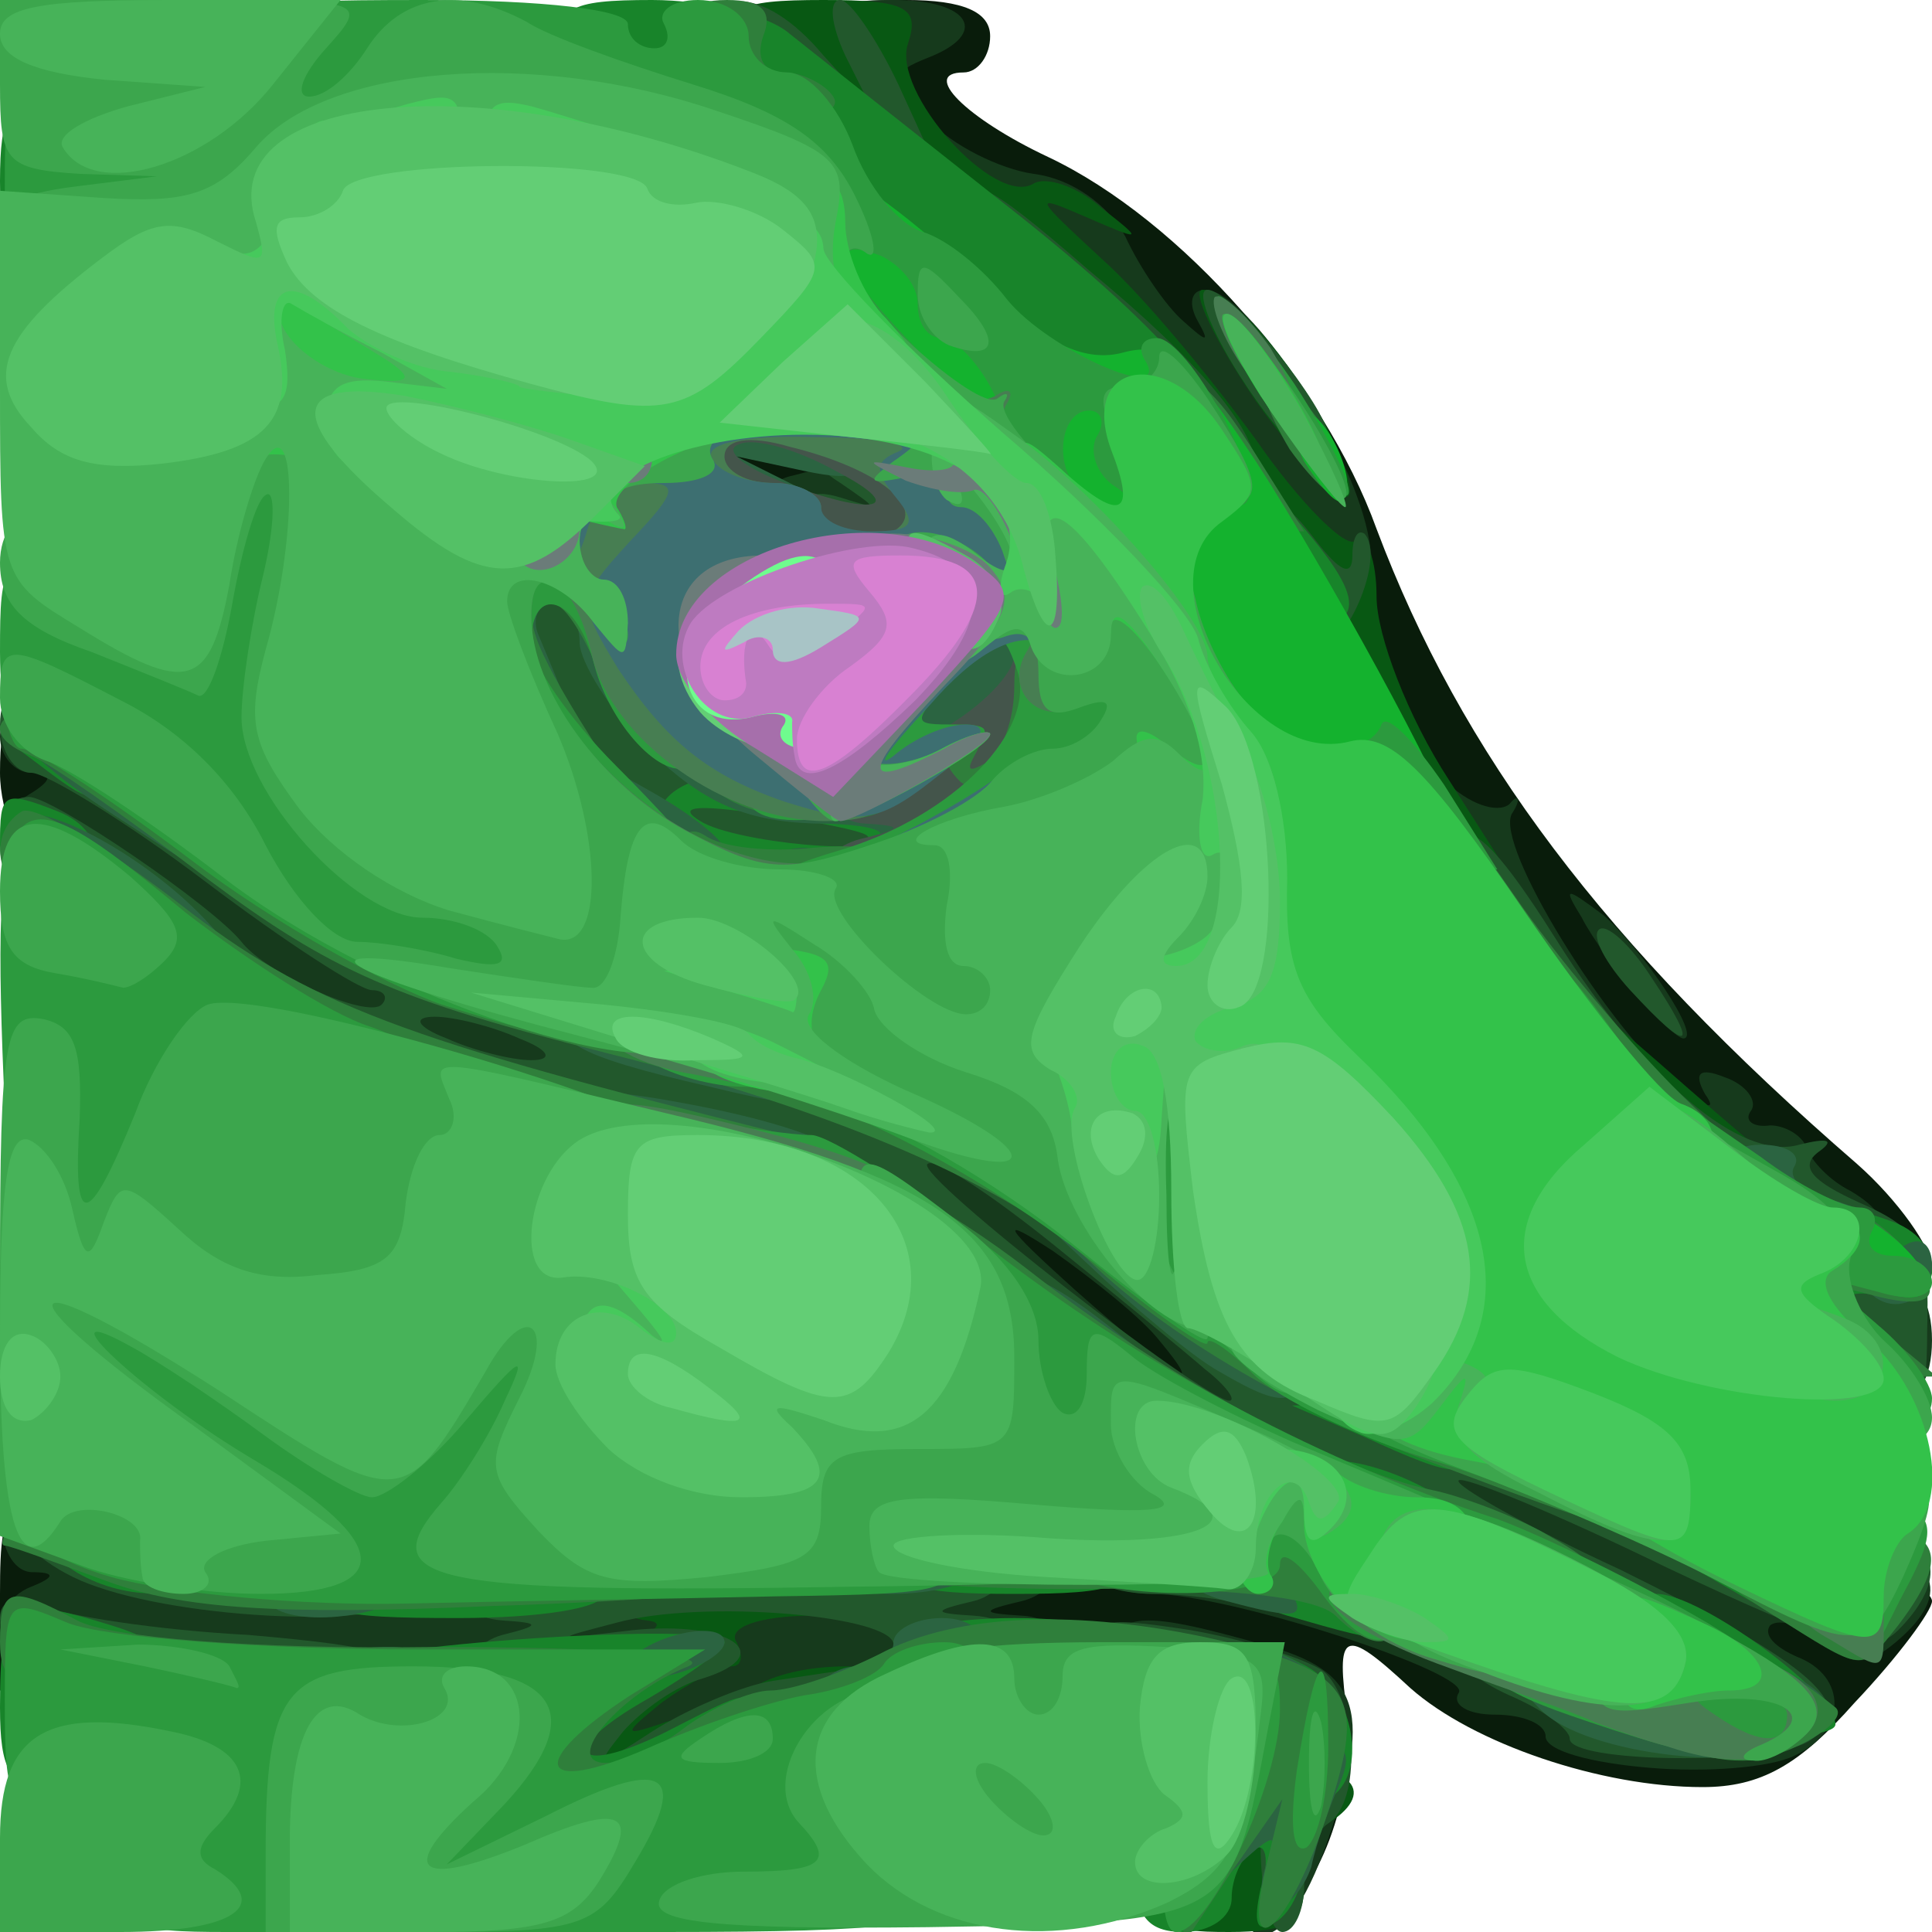 <?xml version="1.0" encoding="utf-8"?>
<!DOCTYPE svg PUBLIC "-//W3C//DTD SVG 1.0//EN" "http://www.w3.org/TR/2001/REC-SVG-20010904/DTD/svg10.dtd">
<svg version="1.0" xmlns="http://www.w3.org/2000/svg" width="40px" height="40px" viewBox="0 0 40 40" preserveAspectRatio="xMidYMid meet">
 <g fill="#091c0b">
  <path d="M26 37.80 c0 -2.15 -0.30 -2.35 -4.05 -2.65 l-2.95 -0.30 0 -1.75 0 -1.70 4.65 0.20 c2.50 0.15 5 0.40 5.50 0.65 0.70 0.30 0.85 0.10 0.85 -1.20 0 -1.35 0.15 -1.55 1.40 -1.55 1.45 0 8.60 3 8.60 3.65 0 0.20 -0.70 1.15 -1.60 2.10 -1.15 1.30 -1.95 1.75 -3.15 1.75 -2.10 0 -4.75 -0.90 -6.05 -2.05 -1.40 -1.30 -1.55 -1.20 -1.30 0.60 0.20 1.50 -0.70 3.95 -1.50 3.95 -0.20 0 -0.40 -0.75 -0.40 -1.70z"/>
  <path d="M11 33.75 c0 -1.65 0.10 -1.75 1.75 -1.75 1.65 0 1.75 0.10 1.75 1.75 0 1.65 -0.10 1.75 -1.75 1.75 -1.65 0 -1.75 -0.10 -1.75 -1.75z"/>
  <path d="M0 33 c0 -2.15 0.15 -2.25 2.95 -1.70 1.35 0.30 1.55 0.50 1.55 2 0 1.70 -0.05 1.70 -2.25 1.70 l-2.25 0 0 -2z"/>
  <path d="M24.50 30.50 c0 -0.25 -0.35 -0.50 -0.75 -0.50 -0.40 0 -2 -0.95 -3.50 -2.10 -2.35 -1.85 -2.75 -2.40 -2.75 -3.75 0 -1.50 0.15 -1.65 1.55 -1.65 1.65 0 5.55 2.40 6.60 4.05 0.30 0.50 1 0.95 1.45 0.95 0.70 0 0.90 0.40 0.90 1.75 0 1.65 -0.10 1.75 -1.75 1.75 -0.95 0 -1.75 -0.20 -1.75 -0.50z"/>
  <path d="M36.70 26.05 c-0.55 -0.50 -1.50 -1.05 -2.05 -1.25 -2.15 -0.70 -7.65 -8.55 -7.65 -11 0 -1.90 -0.45 -2.65 -1.75 -2.85 -0.55 -0.15 -1.05 -0.65 -1.15 -1.20 -0.05 -0.55 -0.80 -1.45 -1.60 -2 -0.85 -0.55 -1.50 -1.40 -1.50 -1.85 0 -0.60 -0.40 -0.90 -1.15 -0.90 -1.60 0 -2.85 -1.50 -2.85 -3.40 0 -1.50 0.10 -1.60 1.75 -1.60 1.20 0 1.75 0.25 1.75 0.75 0 0.40 -0.25 0.75 -0.55 0.75 -0.90 0 0.05 0.95 1.75 1.75 2.75 1.30 5.70 4.65 6.80 7.70 1.75 4.65 4.70 8.60 9.95 13.15 0.85 0.75 1.55 1.75 1.55 2.15 0 1.05 -2.10 0.95 -3.30 -0.20z"/>
  <path d="M8.40 23.15 c-0.50 -0.10 -0.90 -0.45 -0.90 -0.70 0 -0.25 -0.70 -0.45 -1.55 -0.45 -1.10 0 -1.60 -0.25 -1.80 -1 -0.15 -0.55 -0.65 -1 -1.10 -1 -1.30 0 -3.05 -2.30 -3.05 -4 0 -1.25 0.20 -1.50 1.25 -1.50 0.70 0 1.25 0.20 1.25 0.45 0 0.25 0.50 0.55 1.15 0.65 0.60 0.10 1.30 0.65 1.60 1.30 0.25 0.60 0.85 1.10 1.35 1.10 0.45 0 1.15 0.35 1.60 0.75 0.40 0.40 1.20 0.75 1.70 0.75 1.95 0 2.60 0.55 2.60 2.30 0 1.60 -0.10 1.70 -1.60 1.65 -0.90 -0.05 -2.05 -0.15 -2.50 -0.30z"/>
  <path d="M14.50 17.25 c0 -1.70 0.05 -1.75 2 -1.75 1.95 0 2 0.05 2 1.75 0 1.70 -0.05 1.75 -2 1.75 -1.95 0 -2 -0.05 -2 -1.75z"/>
  <path d="M14 9.75 c0 -1.75 0 -1.75 2.25 -1.75 2.25 0 2.25 0 2.25 1.75 0 1.75 0 1.75 -2.25 1.75 -2.25 0 -2.25 0 -2.25 -1.75z"/>
 </g>
 <g fill="#163a1c">
  <path d="M25.60 37.75 c0.25 -2.20 0.25 -2.25 -1.15 -2.25 -1.10 0 -1.45 -0.25 -1.45 -1 0 -1.15 0.50 -1.20 3.15 -0.45 2.05 0.55 2.30 1.40 1.25 4.30 -0.95 2.55 -2.10 2.15 -1.80 -0.60z"/>
  <path d="M11.50 36.55 c0 -1 -0.25 -1.05 -4.60 -1.05 -2.55 0 -5.15 -0.15 -5.75 -0.30 -1.25 -0.35 -1.55 -1.95 -0.50 -2.35 0.50 -0.20 0.50 -0.30 0 -0.30 -0.80 -0.05 -0.85 -2.05 -0.10 -2.05 0.25 0 1.65 0.35 3.05 0.80 2.05 0.70 3.90 0.80 10.45 0.55 6.45 -0.20 7.95 -0.15 7.95 0.40 0 0.40 -0.40 0.80 -0.85 0.90 -0.85 0.20 -0.85 0.25 0 0.30 1.20 0.05 1.10 1.55 -0.15 1.55 -0.55 0 -1 0.15 -1 0.40 0 0.40 -3.75 1.50 -6.60 1.95 -1.70 0.20 -1.90 0.15 -1.90 -0.80z"/>
  <path d="M34.15 36.60 c-1.20 -0.10 -2.15 -0.35 -2.15 -0.65 0 -0.25 -0.45 -0.45 -1.05 -0.45 -0.55 0 -0.90 -0.20 -0.75 -0.45 0.30 -0.40 -4.75 -2.05 -6.35 -2.05 -1.35 0 -1 -0.85 0.55 -1.40 l1.35 -0.50 -1.35 -0.55 c-0.80 -0.30 -1.40 -0.85 -1.40 -1.30 0 -0.45 -0.45 -0.75 -1.25 -0.75 -0.70 0 -1.25 -0.25 -1.25 -0.50 0 -0.30 -0.40 -0.70 -0.85 -0.85 -0.50 -0.20 -1.10 -0.60 -1.40 -1 -0.25 -0.35 -3.20 -1.30 -6.50 -2.15 -3.30 -0.85 -6.05 -1.75 -6.15 -2 -0.10 -0.30 -0.50 -0.50 -0.95 -0.50 -0.80 0 -2.15 -1.20 -2.15 -1.95 0 -0.25 -0.50 -0.55 -1.10 -0.65 -1.30 -0.15 -1.85 -1.80 -0.80 -2.45 0.50 -0.30 0.50 -0.45 0.05 -0.45 -0.35 0 -0.65 -0.35 -0.65 -0.75 0 -1.10 2.80 -0.95 3.60 0.20 0.35 0.50 1.10 1 1.65 1.10 0.55 0.10 1.20 0.70 1.50 1.30 0.25 0.60 1 1.20 1.75 1.30 7.40 1.50 13.50 3.45 13.50 4.35 0 0.30 0.35 0.50 0.75 0.50 0.40 0 0.85 0.55 1.05 1.25 0.20 0.70 0.65 1.25 1.15 1.25 0.50 0 2.05 0.55 3.45 1.25 1.45 0.70 2.80 1.25 3.05 1.25 0.25 0 1.40 0.55 2.60 1.20 1.20 0.70 3.05 1.40 4.10 1.55 1.95 0.40 2.35 1.20 1.10 2.25 -0.60 0.50 -0.90 0.50 -1.50 0 -0.45 -0.35 -0.90 -0.50 -1.10 -0.35 -0.15 0.20 0.10 0.45 0.55 0.65 1.05 0.40 1.05 1.55 -0.05 2.05 -0.50 0.25 -1.85 0.35 -3 0.25z m-10.15 -8.85 c-0.35 -0.45 -1.35 -1.25 -2.20 -1.85 -1.15 -0.75 -1.05 -0.55 0.45 0.80 2.15 1.90 2.75 2.25 1.75 1.05z"/>
  <path d="M38.50 27.75 c0 -0.80 0.30 -1.25 0.75 -1.25 0.45 0 0.75 0.45 0.75 1.25 0 0.80 -0.30 1.25 -0.75 1.25 -0.45 0 -0.75 -0.45 -0.75 -1.25z"/>
  <path d="M34.60 25 c-0.60 -0.60 -1.10 -1.50 -1.10 -2 0 -0.75 -0.35 -1 -1.25 -1 -1.05 0 -1.25 -0.25 -1.25 -1.50 0 -1.15 -0.20 -1.50 -1 -1.50 -0.80 0 -1 -0.35 -1 -1.85 0 -1.70 0.05 -1.75 0.90 -1 0.50 0.50 1.10 0.70 1.35 0.50 0.20 -0.25 0.25 -0.10 0.05 0.20 -0.35 0.65 1.95 4.40 3.50 5.70 0.55 0.40 0.75 0.45 0.50 0.10 -0.25 -0.45 -0.10 -0.55 0.40 -0.35 0.45 0.15 0.70 0.50 0.55 0.70 -0.15 0.20 0.05 0.35 0.40 0.30 0.30 0 0.65 0.20 0.75 0.45 0.10 0.30 0.50 0.70 0.90 0.90 1.20 0.70 0.75 1.35 -0.95 1.35 -1 0 -2.10 -0.40 -2.75 -1z"/>
  <path d="M33.90 20.65 c-0.40 -0.50 -0.95 -1.25 -1.15 -1.65 -0.40 -0.65 -0.35 -0.65 0.45 -0.05 0.80 0.70 2.05 2.55 1.65 2.55 -0.10 0 -0.55 -0.40 -0.95 -0.85z"/>
  <path d="M12.40 18.15 c-1.60 -1 -2.40 -2.60 -2.40 -4.90 0 -1.65 0.10 -1.75 1.75 -1.75 1.25 0 1.75 0.20 1.75 0.75 0 1.15 2.45 3.25 3.80 3.25 1.05 0 1.20 -0.25 1.20 -1.75 0 -1.60 -0.10 -1.75 -1.50 -1.75 -1.15 0 -1.50 -0.25 -1.50 -0.95 0 -0.55 0.40 -1.10 0.90 -1.20 0.80 -0.20 0.80 -0.25 0 -0.30 -1.80 -0.10 -0.80 -1.05 1.10 -1.05 1.90 0 2 0.10 2 1.50 0 1.35 0.15 1.50 1.50 1.50 1.45 0 1.50 0.10 1.50 2.25 0 2.25 0 2.25 -1.75 2.25 -1.60 0 -1.75 0.10 -1.75 1.50 0 1.50 -0.05 1.50 -2.60 1.50 -1.60 0 -3.20 -0.35 -4 -0.85z"/>
  <path d="M25.20 11.40 c-0.45 -0.90 -1.15 -1.85 -1.50 -2.05 -0.40 -0.20 -0.70 -0.75 -0.70 -1.10 0 -0.40 -0.35 -0.75 -0.75 -0.75 -0.40 0 -0.75 -0.20 -0.75 -0.40 0 -0.25 -0.55 -0.75 -1.25 -1.10 -0.80 -0.40 -1.25 -1.10 -1.25 -1.85 0 -0.80 -0.30 -1.15 -1 -1.15 -0.80 0 -1 -0.35 -1 -1.50 0 -1.35 0.15 -1.50 1.50 -1.50 1.60 0 2 0.70 0.70 1.20 -0.75 0.30 -0.75 0.40 0.05 1.30 0.45 0.50 1.45 1 2.15 1.10 0.80 0.10 1.55 0.65 1.90 1.30 0.30 0.65 0.85 1.45 1.20 1.75 0.50 0.45 0.55 0.45 0.30 0 -0.20 -0.35 -0.15 -0.65 0.15 -0.65 0.90 0 3.10 3.35 3.40 5.20 0.25 1.70 0.20 1.80 -1 1.80 -1 0 -1.55 -0.40 -2.15 -1.60z"/>
 </g>
 <g fill="#085813">
  <path d="M24.10 38.40 c0.15 -1.50 0.30 -1.65 2.05 -1.80 1.75 -0.15 2.45 0.45 1.35 1.15 -0.25 0.15 -0.50 0.75 -0.50 1.30 0 0.75 -0.35 0.95 -1.55 0.95 -1.40 0 -1.50 -0.10 -1.35 -1.60z"/>
  <path d="M11 36.30 c0 -1.45 0.20 -1.75 1.65 -2.20 0.85 -0.25 1.20 -0.50 0.75 -0.55 -0.55 -0.05 -0.90 -0.45 -0.90 -1.05 0 -0.85 0.35 -1 2 -1 1.40 0 2 0.20 2 0.70 0 0.40 0.50 0.85 1.15 0.95 0.65 0.15 0.35 0.25 -0.80 0.30 -1.15 0 -1.80 0.25 -1.60 0.55 0.15 0.30 0.10 0.50 -0.10 0.50 -0.25 0 -0.90 0.35 -1.45 0.75 -0.80 0.65 -0.80 0.70 -0.05 0.45 0.65 -0.25 0.85 -0.05 0.85 1 0 1.15 -0.20 1.30 -1.75 1.30 -1.65 0 -1.75 -0.10 -1.75 -1.70z"/>
  <path d="M15 35.80 c0 -0.75 1.05 -1.30 2.55 -1.30 0.60 0 0.95 0.35 0.95 1 0 0.80 -0.35 1 -1.75 1 -1.15 0 -1.75 -0.25 -1.75 -0.70z"/>
  <path d="M37 27.25 c0 -1.55 -0.15 -1.75 -1.25 -1.75 -0.80 0 -1.25 -0.30 -1.25 -0.75 0 -0.40 -0.45 -0.75 -1 -0.75 -0.80 0 -1 -0.35 -1 -1.80 l0 -1.80 1.90 1.65 c3.30 2.90 4.10 3.45 4.85 3.45 0.50 0 0.70 0.50 0.65 1.75 -0.05 1.55 -0.20 1.75 -1.50 1.75 -1.25 0 -1.40 -0.15 -1.40 -1.75z"/>
  <path d="M28.50 17.75 c0 -0.40 -0.20 -0.75 -0.45 -0.75 -0.25 0 -0.85 -1.05 -1.35 -2.35 -0.50 -1.35 -1.15 -2.60 -1.50 -2.90 -0.30 -0.25 -0.70 -1.10 -0.90 -1.85 -0.20 -0.80 -0.65 -1.40 -1 -1.40 -0.40 0 -1.55 -0.80 -2.60 -1.75 -1 -0.95 -1.95 -1.75 -2.05 -1.75 -0.10 0 -1 -0.60 -1.95 -1.30 -1.10 -0.85 -1.70 -1.75 -1.70 -2.50 0 -1.05 0.20 -1.20 2.05 -1.20 1.70 0 2 0.15 1.75 0.90 -0.35 1 1.80 3.40 2.60 2.90 0.25 -0.15 0.90 0.05 1.40 0.50 0.90 0.70 0.85 0.70 -0.30 0.20 -1.15 -0.50 -1.10 -0.45 0.30 0.85 0.85 0.75 2.25 2.45 3.20 3.75 0.90 1.30 1.85 2.25 2.05 2.10 0.25 -0.15 0.45 0.40 0.45 1.15 0 0.80 0.65 2.50 1.50 3.80 l1.50 2.35 -1.50 0 c-1 0 -1.50 -0.25 -1.50 -0.75z"/>
  <path d="M26 8.30 c-0.85 -1.25 -1.35 -2.30 -1.10 -2.30 0.55 0 1.80 1.40 2.60 2.90 1.05 2.15 0.15 1.70 -1.50 -0.60z"/>
 </g>
 <g fill="#22582c">
  <path d="M26.10 38.20 c0 -1.95 -0.65 -2.70 -2.45 -2.70 -0.85 0 -1.15 -0.30 -1.15 -1.05 0 -0.95 0.20 -1 2.15 -0.70 1.15 0.20 2.40 0.60 2.75 0.85 0.70 0.60 0.80 2.70 0.10 3.15 -0.25 0.15 -0.50 0.75 -0.50 1.30 0 0.50 -0.20 0.95 -0.45 0.95 -0.25 0 -0.45 -0.80 -0.45 -1.80z"/>
  <path d="M10.50 36.75 c0 -0.70 -0.20 -1.25 -0.50 -1.25 -0.85 0 -0.55 -1.40 0.40 -1.65 0.80 -0.20 0.80 -0.25 0 -0.30 -1.30 -0.10 -1.10 -1.40 0.25 -1.75 0.60 -0.15 3.20 -0.30 5.75 -0.30 3.65 0 4.60 0.15 4.60 0.70 0 0.40 -0.40 0.85 -0.85 0.95 -0.85 0.20 -0.85 0.25 0 0.30 1.55 0.10 1 1.55 -0.65 1.55 -0.90 0 -1.50 0.25 -1.50 0.65 0 0.75 -4.15 2.35 -6.10 2.35 -1.15 0 -1.40 -0.20 -1.40 -1.25z m5.50 -1.95 c0.70 -0.10 1.55 -0.25 1.90 -0.25 0.30 -0.05 0.60 -0.25 0.60 -0.50 0 -0.60 -3.95 -0.95 -5.75 -0.45 -1.35 0.35 -1.30 0.35 0.35 0.15 2 -0.20 3.05 0.50 1.45 1 -0.55 0.15 -1.25 0.65 -1.65 1.10 -0.60 0.75 -0.55 0.75 0.60 0 0.70 -0.45 1.85 -0.95 2.50 -1.05z"/>
  <path d="M32.50 36 c0 -0.20 -0.55 -0.60 -1.25 -0.90 -1.45 -0.65 -1.65 -1.60 -0.35 -1.60 0.70 0 0.75 -0.10 0.10 -0.50 -1.10 -0.70 -2.50 -0.60 -2.50 0.20 0 0.60 -0.35 0.65 -1.60 0.25 -0.90 -0.25 -2.25 -0.45 -3 -0.45 -0.80 0 -1.40 -0.25 -1.40 -0.55 0 -0.40 0.90 -0.50 2.90 -0.30 1.55 0.15 2.45 0.15 2 0 -0.50 -0.10 -0.90 -0.45 -0.90 -0.70 0 -0.25 -0.45 -0.45 -0.95 -0.45 -1.50 0 -2.55 -0.55 -2.55 -1.30 0 -0.40 -0.45 -0.70 -1 -0.70 -0.55 0 -1 -0.35 -1 -0.75 0 -0.40 -0.45 -0.75 -1 -0.75 -0.55 0 -1 -0.30 -1 -0.65 0 -0.60 -2.65 -1.55 -9.85 -3.40 -4 -1 -6.15 -2.20 -6.15 -3.40 0 -0.30 -0.35 -0.55 -0.80 -0.55 -0.40 0 -1.10 -0.30 -1.50 -0.70 -0.85 -0.85 -0.95 -2.30 -0.10 -2.30 0.50 0 3.80 2.25 4.40 3 0.50 0.65 2.60 1.60 2.90 1.30 0.15 -0.15 0.05 -0.30 -0.20 -0.30 -0.25 0 -1.80 -1 -3.45 -2.25 -1.65 -1.25 -3.30 -2.25 -3.60 -2.25 -0.35 0 -0.65 -0.45 -0.65 -1 0 -0.65 0.35 -1 1 -1 0.55 0 1 0.25 1 0.50 0 0.30 0.45 0.50 1 0.50 0.55 0 1 0.25 1 0.50 0 0.30 0.35 0.50 0.75 0.50 0.40 0 0.75 0.35 0.75 0.75 0 0.40 0.55 0.85 1.25 1.05 0.70 0.15 1.25 0.45 1.25 0.65 0 0.25 1.25 0.65 2.75 1 1.50 0.35 2.75 0.80 2.75 1.05 0 0.25 1.05 0.60 2.40 0.75 3.90 0.50 4.60 0.75 4.60 1.50 0 0.45 0.50 0.75 1.25 0.75 0.90 0 1.25 0.25 1.25 1 0 0.75 0.35 1 1.25 1 0.80 0 1.25 0.30 1.25 0.75 0 0.40 0.45 0.75 1 0.75 0.55 0 1 0.35 1 0.75 0 0.50 0.50 0.75 1.70 0.75 0.95 0 1.90 0.25 2.05 0.50 0.15 0.30 0.75 0.50 1.25 0.50 1.70 0 4.50 1.65 4.50 2.60 0 0.50 0.35 0.90 0.75 0.90 0.40 0 0.75 -0.20 0.75 -0.50 0 -0.25 0.35 -0.50 0.75 -0.50 0.95 0 0.95 0.85 0.05 1.75 -0.55 0.55 -1.30 0.35 -4.80 -1.30 -2.25 -1.10 -4.20 -1.90 -4.30 -1.80 -0.10 0.10 1.40 0.95 3.35 1.85 4.05 2 5 2.85 3.90 3.55 -0.80 0.50 -4.95 0.45 -4.95 -0.05z m-7.55 -7.65 c-0.40 -0.35 -1.80 -1.50 -3.10 -2.55 -1.30 -1.05 -2.50 -1.85 -2.65 -1.70 -0.25 0.25 5.75 4.90 6.25 4.90 0.15 0 -0.05 -0.30 -0.50 -0.65z m-14.20 -6.85 c-0.55 -0.25 -1.35 -0.45 -1.75 -0.45 -0.45 0 -0.40 0.20 0.25 0.45 0.55 0.25 1.35 0.45 1.75 0.45 0.45 0 0.40 -0.20 -0.25 -0.45z"/>
  <path d="M3.05 35.65 c-1.75 -0.25 -3.05 -1.15 -3.05 -2.15 0 -0.40 0.35 -0.45 0.90 -0.25 0.45 0.20 2.35 0.50 4.25 0.60 2.85 0.25 3.35 0.40 3.35 1.20 0 1 -1.15 1.10 -5.45 0.60z"/>
  <path d="M2 32.85 c-1.80 -0.60 -2.75 -2.35 -1.30 -2.35 1.25 0 4.80 1.20 4.80 1.60 0 0.25 0.70 0.40 1.50 0.40 0.85 0 1.50 0.25 1.50 0.50 0 0.70 -4.35 0.60 -6.50 -0.15z"/>
  <path d="M37.15 28.80 c-0.30 -0.40 -0.75 -1.50 -0.90 -2.50 -0.20 -1.05 -0.65 -1.80 -1.05 -1.80 -0.40 0 -0.70 -0.20 -0.70 -0.50 0 -0.25 -0.55 -0.50 -1.20 -0.50 -0.90 0 -1.25 -0.35 -1.45 -1.50 -0.20 -0.90 -0.65 -1.50 -1.10 -1.50 -0.55 0 -0.75 -0.50 -0.75 -1.80 0 -2.10 0.55 -1.90 2.25 0.80 1.80 2.85 3.80 4.55 5 4.20 0.60 -0.15 0.75 -0.10 0.40 0.15 -0.40 0.30 -0.15 0.60 0.85 1.05 1.25 0.55 1.45 0.90 1.40 2.65 0 1.65 -0.20 1.95 -1.10 1.95 -0.55 -0.05 -1.30 -0.35 -1.65 -0.70z"/>
  <path d="M33.75 20.50 c-0.50 -0.55 -0.80 -1.10 -0.65 -1.25 0.15 -0.15 0.65 0.30 1.10 1 1 1.50 0.80 1.60 -0.45 0.25z"/>
  <path d="M14.10 18.45 c-3.10 -0.60 -4.60 -2.45 -4.60 -5.65 0 -1.75 0.05 -1.80 1.90 -1.80 1.65 0 1.95 0.20 2.75 1.95 0.85 1.85 1.90 2.55 4 2.55 0.50 0 0.85 -0.40 0.85 -1 0 -1.10 0.75 -1.35 1.20 -0.35 0.25 0.50 0.35 0.50 0.60 0 0.60 -1.35 1.70 -0.65 1.70 1.10 0 1.60 -0.10 1.75 -1.50 1.75 -1.15 0 -1.50 0.20 -1.50 1 0 1.10 -1.45 1.25 -5.40 0.45z"/>
  <path d="M26.50 11.90 c0.05 -1.55 0.05 -1.60 0.75 -0.70 0.50 0.65 0.75 0.75 0.75 0.30 0 -0.35 0.10 -0.55 0.25 -0.45 0.45 0.50 -0.40 2.45 -1.05 2.45 -0.45 0 -0.70 -0.55 -0.70 -1.60z"/>
  <path d="M16.50 11 c0 -0.70 0.25 -0.90 0.90 -0.70 0.80 0.25 0.80 0.25 0 -0.30 -1.40 -0.90 -1.05 -1.50 0.85 -1.50 1.65 0 1.75 0.10 1.75 1.75 0 1.65 -0.10 1.75 -1.75 1.75 -1.40 0 -1.75 -0.20 -1.75 -1z"/>
  <path d="M23.30 8.35 c-0.25 -1.20 -0.70 -1.80 -1.80 -2.20 -1.05 -0.40 -1.50 -0.90 -1.50 -1.65 0 -0.95 0.30 -0.85 2.55 1.10 2.30 1.90 3.45 3.30 3.45 4.10 0 0.15 -0.55 0.30 -1.20 0.30 -0.95 0 -1.25 -0.35 -1.50 -1.65z"/>
  <path d="M25.65 7.75 c-0.60 -0.95 -0.90 -1.75 -0.65 -1.75 0.50 0 2.50 2.45 2.50 3.05 0 0.90 -0.80 0.35 -1.85 -1.30z"/>
  <path d="M15.65 2.80 c-0.70 -0.30 -1.15 -1 -1.15 -1.65 0 -1.50 1.30 -1.50 2.55 0 l1 1.10 -0.55 -1.10 c-0.30 -0.65 -0.35 -1.15 -0.10 -1.15 0.20 0 0.75 0.80 1.20 1.75 l0.80 1.75 -1.35 -0.05 c-0.70 -0.05 -1.80 -0.30 -2.40 -0.65z"/>
 </g>
 <g fill="#18842a">
  <path d="M23.50 38.75 c0 -0.80 0.30 -1.25 0.75 -1.25 0.50 0 0.75 -0.55 0.75 -1.75 0 -1.85 0.45 -2.10 2.05 -1.25 1 0.55 1.30 2.25 0.45 2.75 -0.25 0.15 -0.50 0.75 -0.50 1.25 0 0.50 -0.25 1.10 -0.60 1.30 -0.40 0.25 -0.45 0 -0.30 -0.70 0.20 -0.60 0.10 -1 -0.15 -0.80 -0.25 0.15 -0.45 0.60 -0.45 1 0 0.40 -0.45 0.70 -1 0.70 -0.75 0 -1 -0.35 -1 -1.25z"/>
  <path d="M11.50 37 c0 -0.75 -0.35 -1 -1.25 -1 -0.70 0 -1.25 -0.20 -1.25 -0.50 0 -0.25 -0.60 -0.50 -1.35 -0.50 -0.85 0 -1.15 -0.20 -0.85 -0.45 0.45 -0.50 8.20 -1 8.20 -0.55 0 0.15 -0.70 0.65 -1.55 1.15 -2.05 1.15 -1.55 1.70 0.55 0.60 1.65 -0.85 1.65 -0.85 1.35 0.35 -0.20 0.60 -0.35 1.30 -0.35 1.55 0 0.20 -0.80 0.35 -1.75 0.35 -1.40 0 -1.75 -0.20 -1.75 -1z"/>
  <path d="M0 35.35 c0 -2.20 0.20 -2.35 2.30 -1.70 1.85 0.55 2.35 1.85 0.70 1.85 -0.55 0 -1 0.35 -1 0.75 0 0.40 -0.45 0.75 -1 0.75 -0.80 0 -1 -0.35 -1 -1.65z"/>
  <path d="M34.65 35.65 c-0.65 -0.20 -0.95 -2.65 -0.35 -2.65 0.90 0 3.70 2.05 3.70 2.70 0 0.35 -2.50 0.30 -3.35 -0.05z"/>
  <path d="M18.50 34 c0 -0.25 1.15 -0.50 2.50 -0.50 1.40 0 2.50 0.25 2.50 0.50 0 0.30 -1.10 0.50 -2.50 0.50 -1.35 0 -2.50 -0.20 -2.50 -0.50z"/>
  <path d="M36.25 33.15 l-2 -1.15 1.50 0 c1.85 0 2.90 0.65 2.65 1.60 -0.10 0.55 -0.55 0.45 -2.15 -0.45z"/>
  <path d="M26.65 33.45 c-1.85 -0.55 -2.40 -2.45 -0.70 -2.45 0.55 0 1.05 -0.25 1.15 -0.50 0.25 -0.80 3.40 0.45 3.40 1.30 0 0.40 -0.35 0.70 -0.75 0.70 -0.40 0 -0.75 0.35 -0.75 0.75 0 0.85 -0.10 0.85 -2.35 0.20z"/>
  <path d="M6.50 32.50 c0 -0.85 0.35 -1 2 -1 1.10 0 2 0.25 2 0.50 0 0.30 0.45 0.50 1 0.50 0.55 0 1 0.25 1 0.50 0 0.30 -1.35 0.50 -3 0.50 -2.65 0 -3 -0.10 -3 -1z"/>
  <path d="M1.50 32.50 c-0.55 -0.35 -0.35 -0.50 0.90 -0.50 0.85 0 1.60 0.25 1.60 0.50 0 0.65 -1.50 0.65 -2.50 0z"/>
  <path d="M18.50 32 c0 -0.85 0.35 -1 2.50 -1 2.15 0 2.50 0.15 2.50 1 0 0.85 -0.35 1 -2.50 1 -2.15 0 -2.50 -0.15 -2.50 -1z"/>
  <path d="M28.25 29.75 l-1.50 -0.65 1.90 -0.05 c1.35 -0.05 1.85 0.15 1.85 0.70 0 0.90 -0.30 0.90 -2.25 0z"/>
  <path d="M37.50 26.25 c0 -1.30 0.35 -1.45 1.70 -0.95 1.20 0.45 1 1.85 -0.20 1.55 -0.55 -0.15 -0.90 -0.05 -0.70 0.20 0.15 0.25 0 0.45 -0.25 0.45 -0.30 0 -0.55 -0.55 -0.55 -1.25z"/>
  <path d="M1 21.75 c0 -1.65 0.10 -1.75 1.75 -1.75 1.65 0 1.75 0.10 1.75 1.75 0 1.65 -0.10 1.75 -1.75 1.75 -1.65 0 -1.75 -0.10 -1.75 -1.75z"/>
  <path d="M13.50 18.05 c0 -1.85 0.20 -1.95 3.70 -2.35 l2.80 -0.35 0 1.75 c0 1.70 -0.05 1.75 -2.30 2.10 -3.95 0.50 -4.20 0.45 -4.20 -1.15z m4.45 -0.75 c-0.10 -0.10 -1.10 -0.30 -2.20 -0.45 -1.35 -0.20 -1.75 -0.15 -1.25 0.15 0.70 0.45 3.95 0.75 3.45 0.30z"/>
  <path d="M0 17.50 c0 -1.10 0.05 -1.15 1.20 -0.70 1.15 0.45 1 1.70 -0.20 1.70 -0.65 0 -1 -0.35 -1 -1z"/>
  <path d="M0.70 15.75 c-0.95 -0.70 -0.90 -0.70 0.20 -0.75 0.65 0 1.10 0.30 1.10 0.75 0 0.95 -0.05 0.95 -1.30 0z"/>
  <path d="M25.50 11.15 l0.05 -1.90 1.20 1.40 c1.60 1.80 1.55 2.35 0 2.35 -1.10 0 -1.25 -0.20 -1.25 -1.85z"/>
  <path d="M20.50 10.30 c0 -1.35 -1.65 -3.60 -2.90 -4 -0.50 -0.15 -1.15 -0.95 -1.45 -1.80 -0.45 -1.20 -0.95 -1.55 -2.60 -1.80 -1.75 -0.30 -2.05 -0.50 -2.05 -1.50 0 -1.05 0.25 -1.20 2 -1.20 1.10 0 2.40 0.30 2.85 0.70 0.50 0.40 2.65 2.10 4.80 3.80 3.45 2.75 4.75 4.50 3.35 4.50 -0.25 0 -0.50 0.55 -0.50 1.25 0 1.10 -0.20 1.25 -1.75 1.25 -1.50 0 -1.75 -0.15 -1.75 -1.20z"/>
  <path d="M0 3.75 c0 -1.40 0.20 -1.75 1 -1.75 0.80 0 1 0.35 1 1.75 0 1.40 -0.20 1.75 -1 1.75 -0.80 0 -1 -0.35 -1 -1.75z"/>
 </g>
 <g fill="#2b6441">
  <path d="M24.50 37.85 c0 -1.80 0.05 -1.85 1.80 -1.85 1.55 0 1.75 0.15 1.45 0.90 -0.20 0.45 -0.50 1.25 -0.60 1.75 -0.15 0.45 -0.50 0.85 -0.75 0.85 -0.30 0 -0.35 -0.40 -0.20 -0.85 0.30 -0.75 0.20 -0.75 -0.70 0.10 -1 0.90 -1 0.90 -1 -0.90z"/>
  <path d="M31.90 35.40 c-0.50 -0.50 -0.90 -1 -0.90 -1.15 0 -0.15 1.20 -0.25 2.65 -0.25 2.95 0.05 5.15 1.20 3.85 2 -1.15 0.75 -4.65 0.35 -5.60 -0.60z"/>
  <path d="M5.50 35.15 c0 -0.65 0.45 -0.95 1.75 -1 1.45 -0.15 1.75 0 1.75 0.85 0 0.80 -0.35 1 -1.75 1 -1.35 0 -1.75 -0.20 -1.75 -0.85z"/>
  <path d="M17 35 c0 -0.25 0.35 -0.50 0.75 -0.50 0.40 0 0.75 -0.20 0.75 -0.50 0 -0.25 0.45 -0.50 1 -0.50 0.65 0 1 0.35 1 1 0 0.80 -0.35 1 -1.75 1 -0.95 0 -1.75 -0.20 -1.75 -0.50z"/>
  <path d="M13 34.50 c0 -0.20 0.45 -0.50 1 -0.65 0.55 -0.15 1 -0.10 1 0.15 0 0.20 -0.45 0.50 -1 0.65 -0.55 0.15 -1 0.10 -1 -0.15z"/>
  <path d="M24.50 34.50 c0 -0.65 1.50 -0.65 2.50 0 0.55 0.35 0.35 0.50 -0.85 0.50 -0.90 0 -1.65 -0.20 -1.65 -0.50z"/>
  <path d="M5.50 33 c0 -0.25 0.85 -0.50 1.90 -0.50 1.35 0 1.65 0.15 1.10 0.50 -1 0.65 -3 0.65 -3 0z"/>
  <path d="M25.40 33.15 c-1.65 -0.40 -1 -1.65 0.85 -1.65 1.45 0 1.75 0.20 1.75 1.05 0 0.95 -0.10 1 -0.85 0.40 -0.55 -0.50 -0.70 -0.50 -0.45 -0.05 0.35 0.60 0.20 0.65 -1.30 0.25z"/>
  <path d="M13 32.50 c0 -0.25 0.80 -0.50 1.75 -0.50 0.95 0 1.75 0.25 1.75 0.50 0 0.30 -0.80 0.50 -1.75 0.50 -0.95 0 -1.75 -0.20 -1.75 -0.50z"/>
  <path d="M17 32.50 c0 -0.25 0.80 -0.50 1.80 -0.50 1.05 0 1.65 0.20 1.45 0.50 -0.15 0.30 -0.95 0.50 -1.80 0.50 -0.80 0 -1.45 -0.20 -1.45 -0.50z"/>
  <path d="M22.70 29.65 c-1 -0.20 -1.70 -1.40 -1.70 -3.05 0 -0.40 0.75 -0.10 1.95 0.85 1.05 0.85 2.45 1.75 3.10 2 1.10 0.45 1.05 0.50 -0.55 0.45 -0.95 0 -2.25 -0.15 -2.80 -0.25z"/>
  <path d="M25.25 28.40 c-0.55 -0.30 -1.80 -1.35 -2.75 -2.25 l-1.75 -1.65 1.90 0 c1.25 0 1.85 0.20 1.85 0.70 0 0.40 0.55 0.85 1.25 1 0.90 0.25 1.25 0.65 1.25 1.55 0 1.40 -0.30 1.50 -1.75 0.65z"/>
  <path d="M38.50 26.25 c0 -0.50 -0.50 -0.75 -1.50 -0.75 -1.10 0 -1.50 -0.25 -1.50 -0.90 0 -0.55 0.35 -0.90 0.95 -0.90 0.55 0 0.85 0.20 0.70 0.45 -0.15 0.25 0.20 0.55 0.80 0.70 0.60 0.15 1.05 0.50 1.05 0.75 0 0.25 0.25 0.30 0.50 0.15 0.30 -0.15 0.50 0.05 0.50 0.45 0 0.45 -0.35 0.80 -0.75 0.80 -0.40 0 -0.75 -0.35 -0.75 -0.75z"/>
  <path d="M12.90 24.65 c-1 -0.15 -1.40 -0.50 -1.40 -1.25 0 -0.90 0.20 -0.95 2.15 -0.65 2.95 0.50 4.45 1.15 4.10 1.75 -0.30 0.50 -2.20 0.55 -4.85 0.15z"/>
  <path d="M14.70 22.50 c-2.85 -0.65 -3.40 -1 -2.80 -1.60 0.35 -0.35 1.50 -0.40 3.30 -0.20 2.30 0.30 2.80 0.55 2.80 1.35 0 1 -0.65 1.10 -3.30 0.45z"/>
  <path d="M32.40 21.90 c-0.50 -0.60 -0.90 -1.55 -0.85 -2.15 0 -0.95 0.05 -0.90 0.85 0.25 0.45 0.65 1.25 1.65 1.75 2.10 0.80 0.85 0.80 0.90 0 0.90 -0.50 0 -1.30 -0.50 -1.75 -1.10z"/>
  <path d="M1.50 18.75 c0 -0.80 -0.30 -1.25 -0.80 -1.25 -0.40 0 -0.60 -0.25 -0.45 -0.50 0.35 -0.60 2.80 0.70 4.10 2.15 0.75 0.80 0.70 0.85 -1 0.85 -1.65 0 -1.85 -0.15 -1.85 -1.25z"/>
  <path d="M12.65 18.70 c-0.35 -0.15 -0.65 -0.95 -0.65 -1.70 l0 -1.45 1.50 0.85 c0.80 0.45 1.50 1 1.50 1.20 0 0.15 0.50 0.20 1.05 0.05 0.80 -0.20 1 -0.10 0.85 0.40 -0.25 0.70 -3.10 1.15 -4.25 0.65z"/>
  <path d="M2.40 16.90 c-2.65 -1.70 -3.10 -2.90 -1.15 -2.90 1 0 1.25 0.25 1.25 1.25 0 1 0.25 1.25 1.25 1.25 0.90 0 1.25 0.25 1.25 1 0 0.55 -0.05 1 -0.10 0.95 -0.10 0 -1.20 -0.70 -2.50 -1.55z"/>
  <path d="M17.50 18.05 c0 -0.25 0.30 -0.60 0.65 -0.70 0.30 -0.15 -0.25 -0.30 -1.30 -0.30 -1.45 -0.05 -2.30 -0.45 -3.40 -1.50 -0.80 -0.80 -1.45 -1.85 -1.45 -2.25 0 -0.45 -0.25 -0.80 -0.55 -0.80 -0.30 0 -0.45 0.30 -0.30 0.65 0.95 2.25 0.95 2.35 0.15 2.35 -0.60 0 -0.80 -0.50 -0.80 -1.75 0 -1.65 0.10 -1.75 1.75 -1.75 1.50 0 1.75 0.15 1.75 1.20 0 1.70 1.95 1.95 3.15 0.45 0.65 -0.80 1.45 -1.15 2.65 -1.15 1.55 0 1.70 0.15 1.70 1.45 0 0.80 -0.15 2.15 -0.30 3 -0.30 1.35 -0.50 1.55 -2 1.55 -0.95 0 -1.70 -0.20 -1.70 -0.45z"/>
  <path d="M13.50 9.25 c0 -1.75 0 -1.75 2.25 -1.75 2.05 0 2.25 0.10 2.25 1.25 0 1.10 -0.15 1.25 -1.35 1 l-1.40 -0.30 1.50 0.75 1.50 0.70 -2.35 0.05 -2.40 0.05 0 -1.75z"/>
 </g>
 <g fill="#44554b">
  <path d="M17 18.05 c0 -0.25 0.40 -0.60 0.90 -0.70 0.80 -0.20 0.80 -0.25 0 -0.30 -1.10 -0.05 -1.20 -1.95 -0.15 -2.35 0.40 -0.20 0.75 -0.75 0.75 -1.25 0 -0.70 -0.35 -0.95 -1.50 -0.95 -0.85 0 -1.50 -0.25 -1.50 -0.60 0 -0.35 -0.25 -0.25 -0.55 0.25 -0.55 0.90 -2.25 1.10 -3.35 0.40 -0.40 -0.25 -0.60 -1.05 -0.50 -1.85 0.10 -1.05 0.45 -1.50 1.30 -1.60 0.60 -0.10 1.10 -0.40 1.10 -0.65 0 -0.25 1.35 -0.45 3 -0.45 1.65 0 3 0.20 3 0.50 0 0.25 0.55 0.60 1.20 0.80 1 0.25 1.20 0.70 1.50 2.85 0.45 3.85 0.40 4.25 -0.70 5.35 -1 1 -4.50 1.45 -4.50 0.55z m4 -4.50 c0 -0.50 -0.55 -0.25 -1.50 0.70 -1.85 1.80 -1.90 1.90 0 0.85 0.80 -0.45 1.50 -1.15 1.50 -1.55z m-3.70 -3.80 c-0.80 -0.45 -1.70 -0.70 -2 -0.55 -0.30 0.10 0 0.40 0.70 0.70 1.95 0.80 2.95 0.70 1.30 -0.15z"/>
 </g>
 <g fill="#2f7f3b">
  <path d="M24.50 37.90 l0 -2.40 -2.50 0 c-1.35 0 -2.50 0.20 -2.50 0.45 0 0.25 -0.75 0.60 -1.60 0.75 -3.95 0.80 -4.40 0.95 -4.40 1.35 0 0.25 -0.80 0.45 -1.75 0.45 -1.55 0 -1.75 -0.15 -1.75 -1.25 0 -1.20 -0.15 -1.25 -3 -1.25 -1.65 0 -3 -0.20 -3 -0.50 0 -0.25 -0.90 -0.50 -2 -0.50 -1.65 0 -2 -0.15 -2 -1 0 -1.15 0.20 -1.20 1.60 -0.45 0.65 0.35 3.60 0.60 7.35 0.55 3.60 0 5.85 0.15 5.30 0.40 -1.40 0.55 -2.65 2 -1.70 2 0.40 0 1.15 -0.35 1.65 -0.75 0.55 -0.40 1.35 -0.75 1.75 -0.75 0.45 0 1.45 -0.35 2.25 -0.75 1.60 -0.85 4.10 -0.95 7 -0.30 2.80 0.65 3.10 1.15 2.30 3.55 -0.80 2.45 -1.80 3.35 -1.30 1.20 l0.35 -1.45 -1.05 1.50 -1 1.50 0 -2.35z"/>
  <path d="M34.65 36.15 c-0.85 -0.30 -0.85 -2.65 0 -2.65 0.50 0 2.25 0.95 3.35 1.85 0.35 0.30 -1.15 1.15 -2 1.10 -0.40 0 -1.05 -0.15 -1.35 -0.30z"/>
  <path d="M36.65 33.40 c-0.90 -0.55 -1.65 -1.20 -1.65 -1.45 0 -0.25 1.15 -0.45 2.50 -0.45 2.65 0 3.05 0.50 1.80 2.15 -0.80 1 -0.65 1 -2.65 -0.25z"/>
  <path d="M27.65 33.45 c-0.40 -0.40 -2.40 -0.60 -5.35 -0.55 -2.65 0 -4.80 -0.20 -4.80 -0.45 0 -0.25 0.35 -0.45 0.75 -0.45 0.40 0 0.75 -0.20 0.75 -0.50 0 -0.25 1.15 -0.50 2.50 -0.50 1.40 0 2.50 0.25 2.50 0.50 0 0.30 0.25 0.50 0.50 0.50 0.30 0 0.50 -0.45 0.50 -1 0 -0.80 -0.35 -1 -1.50 -1 -1 0 -1.50 -0.25 -1.50 -0.75 0 -0.45 -0.45 -0.75 -1.05 -0.75 -0.60 0 -1.15 -0.40 -1.30 -1 -0.15 -0.55 -0.70 -1 -1.20 -1 -0.60 0 -0.95 -0.35 -0.95 -0.90 0 -0.70 -0.35 -0.85 -2 -0.70 -1.45 0.15 -2 0 -2 -0.45 0 -0.50 -0.80 -0.70 -2.85 -0.75 -1.70 0 -2.95 -0.30 -3.05 -0.60 -0.10 -0.35 -0.80 -0.60 -1.60 -0.60 -0.95 0 -1.45 -0.30 -1.65 -1 -0.15 -0.55 -0.70 -1 -1.25 -1 -0.55 0 -1.10 -0.45 -1.25 -1 -0.15 -0.55 -0.60 -1 -1.05 -1 -0.85 0 -1.10 -1.25 -0.35 -1.70 0.25 -0.15 1.70 0.70 3.25 1.90 2.70 2.10 4.55 2.80 12.60 4.80 1.15 0.30 3.40 1.55 5 2.80 2.80 2.20 6.40 4.15 8.35 4.55 0.50 0.10 1.50 0.45 2.25 0.85 1.15 0.65 1.25 0.75 0.45 1.05 -0.45 0.20 -1.55 0.25 -2.40 0.15 -1.10 -0.15 -1.45 -0.05 -1.25 0.45 0.35 0.80 -0.30 0.85 -1.05 0.10z"/>
  <path d="M2.25 32.75 c-1.10 -0.40 -2.05 -0.75 -2.15 -0.75 -0.10 0 -0.05 -0.20 0.15 -0.45 0.35 -0.60 13.45 -0.10 13.65 0.50 0.10 0.25 0.75 0.45 1.50 0.45 0.70 0 1.15 0.10 1 0.25 -0.15 0.15 -2.95 0.40 -6.20 0.50 -4.45 0.20 -6.45 0.05 -7.95 -0.50z"/>
  <path d="M29.70 30.30 c-2.80 -1.05 -5.55 -2.65 -7.10 -4.15 -1.60 -1.55 -5.25 -3.15 -10.05 -4.35 -4.35 -1.10 -5.70 -1.70 -8.25 -3.60 -1.70 -1.30 -3.35 -2.45 -3.65 -2.55 -1.25 -0.50 -0.60 -1.15 1.10 -1.15 0.95 0 1.75 0.25 1.75 0.50 0 0.30 0.30 0.50 0.70 0.50 0.35 0 0.80 0.45 0.95 1 0.15 0.60 0.70 1 1.30 1 0.60 0 1.05 0.20 1.05 0.45 0 0.25 1.45 0.85 3.25 1.30 1.80 0.50 3.25 1.15 3.25 1.50 0 0.45 0.65 0.55 2.25 0.35 2 -0.20 2.25 -0.10 2.25 0.80 0 0.85 0.45 1 3.75 1.35 3.55 0.30 3.75 0.40 3.75 1.55 0 0.65 0.25 1.20 0.50 1.20 0.30 0 0.50 0.45 0.50 0.95 0 0.70 0.45 1.05 1.50 1.25 0.85 0.15 2.20 0.45 3 0.60 1.15 0.20 1.50 0.55 1.50 1.50 0 0.65 -0.05 1.20 -0.10 1.15 -0.10 0 -1.50 -0.50 -3.20 -1.15z"/>
  <path d="M37 26.75 c0 -1.90 0.95 -2.35 2.30 -1.05 1 1.05 0.85 1.45 -0.40 1.15 l-1.15 -0.30 1.20 1 1.15 0.95 -1.55 0 c-1.45 0 -1.55 -0.15 -1.55 -1.75z"/>
  <path d="M33 23 c0 -1.25 -0.20 -1.50 -1.25 -1.50 -0.75 0 -1.25 -0.30 -1.25 -0.70 0 -0.40 -0.25 -0.80 -0.55 -0.90 -0.30 -0.10 -0.45 -0.95 -0.35 -1.90 l0.15 -1.75 1.75 2.50 c0.95 1.35 2.55 3.20 3.50 4.10 l1.75 1.65 -1.85 0 c-1.80 0 -1.90 -0.10 -1.90 -1.50z"/>
  <path d="M14 18.20 c0 -0.85 0.20 -1.15 0.60 -0.90 0.35 0.25 1.35 0.35 2.25 0.25 1.40 -0.10 1.65 0.05 1.65 0.90 0 0.90 -0.30 1.05 -2.25 1.05 -2.10 0 -2.25 -0.10 -2.25 -1.30z"/>
  <path d="M15 16.50 c-0.55 -0.35 -0.20 -0.50 1.40 -0.50 1.15 0 2.10 0.25 2.10 0.50 0 0.65 -2.50 0.65 -3.50 0z"/>
  <path d="M9.80 15.70 c-0.15 -0.45 -0.30 -1.45 -0.30 -2.25 0 -1.30 0.15 -1.45 1.75 -1.45 1.40 0 1.80 0.20 2.05 1.25 0.50 1.95 -0.15 2.65 -0.80 0.90 -0.35 -0.90 -0.80 -1.65 -1.05 -1.65 -0.70 0 -0.55 0.60 0.55 2.40 l1 1.60 -1.45 0 c-0.85 0 -1.55 -0.30 -1.75 -0.80z"/>
  <path d="M19.85 16.15 c-0.50 -0.50 -0.40 -1.15 0.20 -1.15 0.25 0 0.35 0.25 0.15 0.60 -0.20 0.35 -0.15 0.40 0.20 0.20 0.35 -0.20 0.60 -0.90 0.60 -1.60 0 -0.85 0.25 -1.20 1 -1.20 0.80 0 1 0.35 1 1.75 0 1.60 -0.15 1.75 -1.40 1.75 -0.80 0 -1.60 -0.15 -1.75 -0.35z"/>
  <path d="M20.50 9.25 c0 -1.75 0.05 -1.75 2.15 -1.75 1.85 0 2.25 0.20 3.25 1.75 l1.10 1.75 -3.25 0 -3.25 0 0 -1.75z"/>
  <path d="M26.70 9.30 c-0.45 -0.75 -0.70 -1.45 -0.55 -1.60 0.15 -0.15 0.65 0.30 1.15 1 0.45 0.75 0.70 1.45 0.55 1.60 -0.15 0.15 -0.65 -0.30 -1.15 -1z"/>
  <path d="M14 1.25 c0 -0.95 0.25 -1.25 1.05 -1.25 0.75 0 0.95 0.25 0.75 0.75 -0.15 0.45 0 0.75 0.45 0.75 0.35 0 0.85 0.25 1 0.50 0.20 0.30 -0.40 0.50 -1.45 0.50 -1.60 0 -1.80 -0.15 -1.80 -1.25z"/>
 </g>
 <g fill="#14b22e">
  <path d="M37 26 c0 -1.20 0.15 -1.40 0.90 -1.15 1.85 0.75 2.85 2.45 1.05 1.90 -0.75 -0.25 -0.95 -0.20 -0.75 0.20 0.20 0.30 0 0.55 -0.40 0.55 -0.55 0 -0.80 -0.45 -0.80 -1.50z"/>
  <path d="M24.35 16.10 c-0.45 -0.50 -1 -1.65 -1.15 -2.50 -0.25 -1.10 -0.60 -1.60 -1.25 -1.60 -0.55 0 -0.95 -0.35 -0.95 -0.75 0 -0.40 -0.40 -0.75 -0.90 -0.75 -0.50 0 -1.60 -0.75 -2.50 -1.65 -1.20 -1.25 -1.60 -2.10 -1.60 -3.50 0 -2.75 0.95 -2.60 4.65 0.80 1.05 1 1.85 1.35 2.60 1.15 0.90 -0.25 1.40 0.20 2.75 2.25 1.40 2.15 4 6.90 4 7.35 0 0.05 -1.10 0.10 -2.40 0.10 -1.75 0 -2.70 -0.25 -3.25 -0.90z"/>
  <path d="M27 9.55 c-0.30 -0.60 -0.35 -1.05 -0.05 -1.05 0.50 0 1.20 1.50 0.85 1.85 -0.10 0.15 -0.45 -0.25 -0.80 -0.80z"/>
 </g>
 <g fill="#2c9a3e">
  <path d="M2.50 38.75 c0 -1 -0.25 -1.25 -1.20 -1.25 -1.10 0 -1.20 -0.20 -1.20 -2.20 0 -2.25 0 -2.25 1.30 -1.70 0.75 0.30 4 0.55 7.25 0.55 l5.95 0 -1.55 0.95 c-2.15 1.40 -1.95 2.10 0.35 1.10 1 -0.45 2.45 -0.95 3.25 -1.10 0.75 -0.10 1.50 -0.40 1.65 -0.65 0.15 -0.25 0.70 -0.45 1.25 -0.45 1.30 0 1.30 2 -0.05 2.35 -1 0.25 -1.45 2.15 -0.50 2.15 0.30 0 0.50 0.35 0.50 0.75 0 0.60 -0.95 0.75 -5.75 0.75 l-5.80 0 0.10 -2.25 c0.20 -3.15 -0.40 -3.35 -0.80 -0.30 l-0.35 2.55 -2.20 0 c-2 0 -2.20 -0.10 -2.20 -1.25z"/>
  <path d="M24.20 37.30 l0.30 -2.75 -1.85 -0.20 c-1.25 -0.15 -0.90 -0.20 1 -0.20 2.70 0 2.85 0.05 2.85 1.25 0 1.50 -1.45 4.60 -2.15 4.60 -0.30 0 -0.35 -1 -0.15 -2.70z"/>
  <path d="M26.85 36.65 c0.40 -2.50 0.65 -2.75 0.65 -0.50 0 1 -0.20 1.90 -0.45 2.10 -0.30 0.15 -0.35 -0.50 -0.20 -1.60z"/>
  <path d="M32.90 35.65 c-2.10 -0.70 -2.40 -1 -2.70 -2.45 -0.30 -1.75 -1.20 -1.85 -1.20 -0.15 0 1.25 -0.75 1.20 -1.70 -0.15 -0.45 -0.60 -0.80 -0.85 -0.80 -0.50 0 0.60 -2.45 0.80 -4.25 0.30 -1.25 -0.30 -2.25 -2.40 -2.25 -4.70 0 -1.60 -0.20 -1.85 -1.65 -2.40 -0.90 -0.35 -2.50 -0.60 -3.50 -0.60 -1.55 0 -1.85 -0.15 -1.85 -1.05 0 -0.95 0.20 -1.05 1.55 -0.75 0.85 0.15 1.85 0.30 2.25 0.30 0.35 0 2.10 1.10 3.90 2.50 3.15 2.40 6.75 4.30 10.30 5.45 0.95 0.35 2.90 1.30 4.35 2.15 2.05 1.25 2.50 1.75 2.05 2.25 -0.65 0.80 -1.55 0.80 -4.50 -0.20z"/>
  <path d="M35.50 32.65 c-1.80 -0.90 -4.45 -2 -5.95 -2.45 -1.45 -0.45 -3.10 -1.25 -3.60 -1.75 -0.50 -0.50 -0.95 -0.80 -0.95 -0.65 0 0.15 -0.95 -0.50 -2.10 -1.45 -2.65 -2.15 -6 -3.85 -7.50 -3.85 -0.65 0 -1.50 -0.25 -1.90 -0.50 -0.60 -0.40 -0.45 -0.50 0.65 -0.50 1.20 0 1.35 -0.20 1.35 -1.65 0 -1.50 0.20 -1.75 1.90 -2.25 2.35 -0.70 4.10 -2.50 3.65 -3.75 -0.30 -0.85 -0.40 -0.85 -1.25 0.10 -0.95 1.05 -0.95 1.05 0 1.05 0.85 0 0.80 0.15 -0.30 1 -1.30 1 -4 1.35 -4 0.50 0 -0.25 0.70 -0.50 1.55 -0.50 0.80 0 1.40 -0.20 1.25 -0.45 -0.15 -0.25 0.05 -0.70 0.45 -1.05 0.40 -0.35 0.75 -1.15 0.75 -1.80 0 -0.75 0.30 -1.20 0.75 -1.20 0.60 0 0.55 -0.20 -0.25 -1 -0.55 -0.55 -1 -1.35 -1 -1.75 0 -0.40 -0.60 -1.10 -1.30 -1.60 -0.70 -0.45 -1.50 -1.35 -1.70 -1.95 -0.60 -1.55 -5.60 -3.20 -7 -2.30 -0.55 0.35 -1.80 0.60 -2.75 0.60 -1.40 0 -1.75 0.20 -1.75 1 0 0.85 -0.35 1 -2.20 1 -2.20 0 -2.20 0 -2.20 -1.75 0 -1.75 0 -1.75 2.20 -1.75 1.85 0 2.20 -0.15 2.20 -1 0 -0.90 0.35 -1 4.25 -1 2.50 0 4.25 0.20 4.25 0.50 0 0.30 0.25 0.50 0.55 0.50 0.25 0 0.35 -0.20 0.20 -0.50 -0.15 -0.25 0.15 -0.50 0.70 -0.50 0.60 0 1.05 0.35 1.05 0.75 0 0.40 0.35 0.75 0.80 0.75 0.45 0 1.05 0.70 1.35 1.50 0.30 0.85 0.95 1.65 1.45 1.80 0.50 0.15 1.25 0.75 1.75 1.40 0.85 1.05 3.45 2.20 2.85 1.25 -0.15 -0.25 -0.05 -0.45 0.25 -0.45 0.65 0 2.25 2.95 1.85 3.40 -0.15 0.15 -0.30 0 -0.30 -0.30 0 -0.35 -0.20 -0.60 -0.50 -0.60 -0.25 0 -0.50 0.45 -0.50 1 0 0.55 -0.35 1 -0.75 1 -0.40 0 -0.75 0.35 -0.75 0.75 0 0.40 0.35 0.75 0.80 0.75 1 0 2.15 1.40 2.20 2.55 0 0.55 -0.60 0.95 -1.70 1.15 -0.95 0.20 -1.95 0.65 -2.30 1.05 -0.35 0.40 -1.15 0.75 -1.80 0.75 -1.85 0 -1.60 1.80 0.30 2.20 1.30 0.25 1.50 0.50 1.55 1.90 0.10 1.55 0.10 1.55 0.30 0.30 0.20 -1.20 0.45 -1.40 1.95 -1.40 l1.70 0 0 2.75 c0 2.05 0.20 2.75 0.75 2.75 1.35 0 3.25 1.15 3.25 2.05 0 0.90 1.30 1.25 7.15 1.75 3.05 0.30 3.20 0.45 2.20 2.30 l-0.60 1.20 -3.25 -1.65z m-12.45 -22.60 c-0.35 -0.25 -0.50 -0.70 -0.35 -1 0.20 -0.30 0.10 -0.55 -0.15 -0.55 -0.60 0 -0.75 1.15 -0.20 1.65 0.15 0.20 0.55 0.35 0.85 0.35 0.30 0 0.25 -0.20 -0.15 -0.45z m-2.55 -2.05 c-0.30 -0.55 -0.75 -1 -1 -1 -0.30 0 -0.50 -0.30 -0.50 -0.70 0 -0.40 -0.35 -0.80 -0.75 -1 -1.20 -0.45 -0.90 0.25 0.85 2.05 1.85 1.90 2.15 2.05 1.40 0.65z"/>
  <path d="M2.30 32.65 c-2.25 -0.65 -3.25 -2.15 -1.50 -2.15 0.70 0 0.70 -0.15 0.20 -0.75 -0.40 -0.50 -0.75 -3 -0.90 -6.75 -0.30 -7 -0.05 -7.25 3.75 -4.10 1.30 1 3 2.10 3.80 2.35 0.85 0.30 1.65 0.80 1.75 1.20 0.20 0.55 -0.25 0.65 -2.05 0.45 -2 -0.25 -2.30 -0.15 -2.80 0.95 -0.85 1.85 -0.70 2.30 1.25 3.55 l1.80 1.20 0.75 -1.05 c0.50 -0.70 1.25 -1.05 2.45 -1.05 1.55 0 1.70 0.10 1.70 1.55 0 0.85 -0.25 1.95 -0.50 2.50 -0.45 0.80 -0.35 0.95 0.50 0.95 0.55 0 1 0.25 1 0.50 0 0.30 0.35 0.50 0.75 0.50 0.40 0 0.75 -0.35 0.75 -0.75 0 -0.55 0.60 -0.75 2.20 -0.75 1.75 0 2.25 0.20 2.45 1 0.25 0.95 0 1 -3.55 1.05 -2.15 0.05 -5.60 0.10 -7.70 0.15 -2.10 0.05 -4.85 -0.20 -6.10 -0.55z"/>
  <path d="M37.90 28.55 c-0.50 -0.50 -0.90 -1.25 -0.90 -1.70 0 -0.50 -0.40 -0.85 -1 -0.85 -0.80 0 -1 -0.35 -1 -1.55 l0 -1.50 1.45 1 c0.80 0.60 1.70 1.05 2.05 1.05 0.30 0 0.40 0.25 0.25 0.50 -0.15 0.30 0.05 0.50 0.45 0.50 0.45 0 0.80 0.25 0.80 0.55 0 0.30 -0.45 0.40 -1.10 0.20 l-1.15 -0.30 1.15 1 c0.60 0.50 1.10 1.20 1.10 1.50 0 0.80 -1.15 0.60 -2.10 -0.40z"/>
  <path d="M31.50 21.20 c0 -1.95 0.45 -1.90 2 0.30 l1.05 1.50 -1.50 0 c-1.45 0 -1.55 -0.15 -1.55 -1.80z"/>
  <path d="M9.15 20.80 c-1.15 -0.40 -3.50 -1.70 -5.20 -3 -1.65 -1.25 -3.25 -2.30 -3.50 -2.30 -0.25 0 -0.45 -0.90 -0.45 -2 0 -1.95 0.05 -2 1.70 -2 1.50 0 1.75 -0.15 1.90 -1.35 0.15 -1.25 0.40 -1.40 2.10 -1.55 l1.90 -0.15 -0.35 3.30 c-0.30 3.05 -0.25 3.45 0.80 4.55 1.60 1.70 2.45 1.55 2.45 -0.55 0 -0.95 -0.20 -1.75 -0.50 -1.75 -0.25 0 -0.50 -0.80 -0.50 -1.80 0 -1.75 0.05 -1.75 1.90 -1.60 1.55 0.15 1.85 0.35 2 1.40 0.10 0.70 0.40 1.75 0.70 2.35 0.30 0.65 0.40 1.30 0.25 1.45 -0.50 0.50 -1.70 -0.70 -2.05 -2.05 -0.35 -1.40 -1.30 -1.70 -1.30 -0.45 0 0.45 0.80 1.60 1.75 2.55 0.95 0.95 1.75 1.85 1.75 1.95 0 0.10 -0.55 0.20 -1.25 0.20 -1.10 0 -1.25 0.20 -1.25 1.75 0 1.95 0.05 1.95 -2.85 1.05z"/>
  <path d="M28 17.25 c0 -0.40 -0.20 -0.75 -0.50 -0.75 -0.25 0 -0.50 -0.20 -0.50 -0.50 0 -0.25 0.30 -0.50 0.70 -0.50 0.40 0 0.80 -0.20 0.90 -0.50 0.10 -0.25 0.65 0.30 1.30 1.25 l1.10 1.75 -1.50 0 c-1 0 -1.50 -0.25 -1.50 -0.75z"/>
  <path d="M26.30 8.45 c-0.75 -1.10 -1.25 -2.15 -1.10 -2.30 0.10 -0.15 0.85 0.70 1.60 1.80 0.75 1.15 1.25 2.20 1.10 2.30 -0.15 0.15 -0.85 -0.65 -1.60 -1.80z"/>
 </g>
 <g fill="#477e52">
  <path d="M34.50 36.15 c-0.40 -0.10 -1.10 -0.35 -1.50 -0.50 -0.40 -0.20 -1.75 -0.65 -2.95 -1.10 -3.25 -1.15 -3.40 -2.25 -0.25 -1.90 1.35 0.15 2.50 0.50 2.60 0.80 0.10 0.30 1 0.55 2 0.55 2.25 0.05 3.85 1.05 3 1.90 -0.60 0.60 -1.60 0.70 -2.90 0.25z m2.50 -0.65 c0 -0.25 -0.50 -0.50 -1.10 -0.50 -0.95 0 -1 0.10 -0.40 0.50 0.95 0.65 1.50 0.65 1.50 0z"/>
  <path d="M37.90 33.95 c-1.20 -0.65 -1.15 -1.45 0.10 -1.45 0.65 0 1 0.35 1 1 0 1.15 0.05 1.15 -1.10 0.45z"/>
  <path d="M15.50 24.75 c0 -0.50 -0.50 -0.75 -1.50 -0.75 -0.95 0 -1.50 -0.25 -1.50 -0.70 0 -0.55 0.40 -0.55 2.15 -0.15 3 0.70 4.35 1.25 4.35 1.85 0 0.25 -0.80 0.50 -1.75 0.50 -1.20 0 -1.75 -0.25 -1.75 -0.75z"/>
  <path d="M17.50 22.95 c-0.70 -0.20 -2.10 -0.50 -3.10 -0.70 -2.50 -0.40 -2.60 -1.75 -0.15 -1.75 1.20 0 1.75 0.25 1.75 0.75 0 0.45 0.45 0.75 1.20 0.75 0.70 0 1.40 0.25 1.55 0.55 0.50 0.75 0.15 0.85 -1.25 0.40z"/>
  <path d="M32.50 21.40 c0 -0.60 0.05 -0.95 0.15 -0.85 0.05 0.10 0.45 0.60 0.80 1.10 0.60 0.70 0.55 0.85 -0.15 0.85 -0.50 0 -0.80 -0.40 -0.80 -1.10z"/>
  <path d="M12.65 17.50 c-1.80 -1.05 -2.30 -2.80 -2.05 -6.50 0.10 -1.90 0.35 -2.30 1.30 -2.40 0.60 -0.10 1.10 -0.40 1.10 -0.65 0 -0.60 6.35 -0.60 6.75 0.05 0.20 0.30 0.55 0.35 0.85 0.20 0.30 -0.20 0.40 -0.10 0.25 0.15 -0.20 0.30 0 0.65 0.40 0.85 0.40 0.15 0.75 0.85 0.75 1.55 0 0.70 0.25 1.25 0.50 1.25 0.80 0 0.60 2.35 -0.25 2.65 -0.80 0.35 -1.45 -0.40 -1 -1.15 0.45 -0.70 -0.40 -0.65 -1.15 0.10 -0.45 0.45 -0.60 0.45 -0.60 -0.05 0 -0.35 -0.35 -1 -0.80 -1.40 -0.55 -0.55 -0.60 -0.90 -0.20 -1.15 0.75 -0.45 -0.30 -1.30 -2.15 -1.75 -0.85 -0.25 -1.35 -0.15 -1.35 0.20 0 0.30 0.45 0.55 1 0.55 0.55 0 1 0.25 1 0.50 0 0.30 -0.25 0.50 -0.55 0.50 -0.55 0 -1.95 1.20 -1.95 1.70 0 0.55 2.25 2.30 3 2.30 0.45 0 0.80 0.45 0.85 1 0.05 0.75 -0.20 1 -1.25 1 -2.10 0 -4.45 -1.70 -4.85 -3.45 -0.35 -1.60 -1.25 -2.15 -1.25 -0.80 0 2.65 3.75 5.65 6.20 5.05 0.75 -0.20 1.30 -0.10 1.30 0.20 0 0.90 -4.15 0.55 -5.85 -0.50z"/>
  <path d="M25.80 7.70 c-0.50 -0.70 -0.75 -1.40 -0.65 -1.55 0.15 -0.10 0.65 0.35 1.15 1.05 0.45 0.75 0.70 1.45 0.60 1.60 -0.15 0.10 -0.65 -0.35 -1.10 -1.10z"/>
 </g>
 <g fill="#3d6f71">
  <path d="M18.05 17.55 c1 -0.45 2.20 -1.15 2.65 -1.50 1.20 -1 1 0.25 -0.20 1.45 -0.60 0.60 -1.60 1 -2.60 0.95 l-1.65 -0.05 1.80 -0.85z"/>
  <path d="M13.50 17.45 c-1.20 -0.50 -2 -1.30 -2 -2.05 0 -0.25 0.40 0 0.90 0.50 0.50 0.45 1.35 1.10 1.90 1.45 1.15 0.70 0.85 0.75 -0.80 0.10z"/>
  <path d="M16.25 16.60 c-1.60 -0.55 -2.45 -1.25 -3.45 -2.75 -0.85 -1.40 -0.85 -1.45 0.25 -2.65 1 -1.05 1 -1.20 0.25 -1.20 -0.50 0 -1 0.45 -1.15 1 -0.35 1.25 -1.15 1.30 -1.15 0.10 0 -1.85 1.60 -2.60 5.60 -2.60 4.45 0 5.90 0.85 5.90 3.45 0 1.35 -0.15 1.55 -0.90 1.35 -0.60 -0.20 -1.40 0.20 -2.35 1.30 -0.85 0.90 -1.15 1.35 -0.75 1.05 0.40 -0.35 1.05 -0.65 1.50 -0.65 0.50 0 0.40 0.30 -0.50 1 -1.30 1.05 -1.65 1.10 -3.25 0.60z m2.70 -3.40 c0.10 -0.10 0.10 -0.35 -0.10 -0.50 -0.40 -0.45 -2.35 0.30 -2.35 0.85 0 0.45 1.85 0.15 2.45 -0.35z m-0.40 -2.90 c-0.45 -0.55 -0.45 -0.75 0.05 -0.95 0.35 -0.15 -0.45 -0.30 -1.75 -0.30 -1.50 -0.05 -2.30 0.15 -2.10 0.45 0.15 0.30 0.75 0.50 1.30 0.50 0.50 0 0.95 0.25 0.95 0.50 0 0.30 0.50 0.50 1.05 0.50 0.85 0 0.95 -0.15 0.50 -0.70z"/>
 </g>
 <g fill="#3ca64d">
  <path d="M0 38.05 c0 -2.15 0.95 -2.75 3.55 -2.20 1.50 0.30 1.85 1.05 0.90 2 -0.40 0.40 -0.40 0.65 0 0.85 1.20 0.75 0.40 1.30 -1.95 1.30 l-2.50 0 0 -1.95z"/>
  <path d="M5.50 38.40 c0 -3.45 0.40 -3.90 3.05 -3.90 3 0 3.65 0.95 1.90 2.85 l-1.20 1.25 2.05 -1 c2.45 -1.25 3 -0.95 1.85 0.95 -0.80 1.35 -1.05 1.45 -4.25 1.45 l-3.40 0 0 -1.60z"/>
  <path d="M13.65 39.35 c0.10 -0.35 0.90 -0.60 1.75 -0.60 1.65 0 1.90 -0.20 1.15 -1 -0.85 -0.90 0.30 -2.75 1.70 -2.75 0.75 0 1.20 -0.20 1 -0.50 -0.20 -0.30 1.10 -0.50 3.55 -0.50 l3.80 0 -0.35 1.80 c-0.75 4 -0.65 4 -7.05 4.10 -4.35 0.05 -5.70 -0.10 -5.55 -0.55z m10.85 -3.35 c0 -0.80 -0.20 -1.50 -0.50 -1.50 -0.25 0 -0.50 0.70 -0.50 1.50 0 0.85 0.25 1.50 0.50 1.50 0.30 0 0.50 -0.65 0.50 -1.50z"/>
  <path d="M27.10 36.50 c0 -0.95 0.10 -1.35 0.25 -0.85 0.10 0.45 0.10 1.25 0 1.75 -0.15 0.45 -0.25 0.05 -0.25 -0.90z"/>
  <path d="M14.50 36 c0.95 -0.65 1.50 -0.65 1.50 0 0 0.30 -0.50 0.50 -1.10 0.50 -0.95 0 -1 -0.10 -0.40 -0.50z"/>
  <path d="M36.40 36.15 c1.45 -0.60 0.50 -1.20 -1.40 -0.90 -1.90 0.30 -2 0.30 -2 -0.95 0 -0.80 -0.30 -1.30 -0.75 -1.30 -0.40 0 -0.75 0.45 -0.75 0.95 0 0.85 -0.15 0.90 -1.80 0.40 -1.05 -0.30 -2.05 -1.05 -2.35 -1.70 -0.25 -0.60 -0.70 -1 -0.95 -0.85 -0.20 0.15 -0.30 0.40 -0.20 0.60 0.10 0.20 -3.70 0.40 -8.50 0.45 -8.90 0.15 -10 -0.10 -8.55 -1.75 0.40 -0.45 1 -1.40 1.30 -2.10 0.50 -1.05 0.35 -0.95 -0.80 0.40 -0.75 0.90 -1.65 1.60 -1.95 1.60 -0.25 0 -1.30 -0.60 -2.25 -1.30 -0.95 -0.70 -2.15 -1.50 -2.70 -1.80 -2.05 -1.15 0.25 1 2.55 2.35 2.85 1.70 2.90 2.75 0.10 2.75 -1.15 0 -2.85 -0.25 -3.75 -0.60 l-1.65 -0.60 0 -5.45 c0 -4.90 0.10 -5.40 0.90 -5.25 0.65 0.15 0.80 0.60 0.75 2.05 -0.15 2.35 0.15 2.35 1.15 -0.10 0.40 -1.10 1.10 -2.10 1.50 -2.25 1.10 -0.40 10.20 2.30 10.20 3.05 0 0.40 -0.60 0.65 -1.45 0.65 -0.80 0 -1.80 0.15 -2.25 0.30 -1.35 0.50 -0.90 1.20 0.75 1.20 1.55 0 1.60 0 1.35 2.20 -0.20 1.65 -0.10 2.30 0.45 2.50 1.50 0.60 2.15 0.30 2.15 -0.95 0 -1.10 0.20 -1.25 2 -1.25 1.45 0 2 -0.20 2 -0.75 0 -0.40 -0.30 -0.75 -0.70 -0.75 -0.40 0 -0.80 -0.65 -0.90 -1.50 -0.25 -1.80 -0.20 -1.85 1.95 -0.20 1.05 0.80 1.65 1.70 1.65 2.45 0 0.65 0.25 1.35 0.50 1.50 0.30 0.15 0.50 -0.20 0.50 -0.80 0 -1 0.10 -1.05 0.90 -0.40 0.45 0.40 2 1.20 3.35 1.80 9.60 4 11.60 5.10 10.65 6.05 -0.35 0.35 -0.85 0.60 -1.10 0.55 -0.30 0 -0.25 -0.15 0.10 -0.30z"/>
  <path d="M3 34.50 l-1.75 -0.35 1.60 -0.10 c0.85 0 1.75 0.20 1.90 0.45 0.15 0.30 0.25 0.45 0.15 0.45 -0.10 -0.05 -0.95 -0.25 -1.90 -0.45z"/>
  <path d="M35.50 32.70 c-1.25 -0.65 -3.55 -1.65 -5.15 -2.25 -2 -0.75 -2.70 -1.25 -2.25 -1.50 0.90 -0.60 3.90 -0.55 3.90 0.05 0 0.30 0.55 0.50 1.25 0.50 0.70 0 1.25 0.25 1.25 0.50 0 0.30 0.45 0.50 1 0.50 0.55 0 1 0.35 1 0.75 0 0.40 0.25 0.75 0.50 0.75 0.30 0 0.50 -0.35 0.50 -0.75 0 -0.45 0.45 -0.75 1.25 -0.75 1.40 0 1.50 0.25 0.65 2.15 -0.75 1.60 -0.95 1.60 -3.90 0.05z"/>
  <path d="M36.90 29.05 c-0.50 -0.50 -1.05 -1.95 -1.20 -3.25 l-0.35 -2.35 1.60 0.90 c1.05 0.60 1.50 1.20 1.35 1.75 -0.10 0.45 0.25 1.25 0.75 1.70 0.50 0.45 0.95 1.15 0.95 1.55 0 0.95 -2.10 0.75 -3.10 -0.30z"/>
  <path d="M25.80 28.25 c-0.45 -0.45 -0.80 -0.70 -0.80 -0.55 0 0.20 -1.25 -0.70 -2.80 -1.95 -1.55 -1.25 -3.75 -2.55 -5 -2.85 -1.40 -0.40 -2.20 -0.90 -2.20 -1.40 0 -0.60 -0.10 -0.65 -0.45 -0.05 -0.75 1.20 -6.65 -0.75 -9.95 -3.30 -1.50 -1.15 -3.15 -2.25 -3.65 -2.40 -0.55 -0.20 -0.95 -0.75 -0.95 -1.30 0 -1.20 0.10 -1.20 2.50 0.05 1.30 0.65 2.35 1.70 3 3 0.60 1.15 1.40 2 1.90 2 0.45 0 1.40 0.15 2.05 0.35 0.85 0.20 1.10 0.15 0.85 -0.25 -0.20 -0.35 -0.90 -0.60 -1.55 -0.60 -1.40 0 -3.75 -2.60 -3.75 -4.15 0 -0.60 0.20 -1.95 0.45 -2.95 0.25 -1.05 0.25 -1.80 0.05 -1.65 -0.20 0.10 -0.50 1.15 -0.70 2.30 -0.20 1.10 -0.50 1.95 -0.70 1.85 -0.20 -0.10 -1.20 -0.50 -2.20 -0.90 -1.45 -0.50 -1.90 -1 -1.90 -1.85 0 -1.25 1.35 -1.60 2.35 -0.60 0.45 0.45 0.70 0.05 1.15 -1.50 0.50 -1.90 0.65 -2.05 2.30 -2.05 l1.75 0 -0.10 3.80 c-0.10 3.25 0.05 3.90 0.95 4.85 1.25 1.20 1.90 0.90 1.15 -0.55 -0.30 -0.60 -0.55 -1.95 -0.55 -3.05 0 -1.95 0.10 -2.05 1.45 -2.05 1.25 0 1.50 -0.20 1.65 -1.35 0.15 -1.20 0.40 -1.40 2.05 -1.55 1.40 -0.10 1.85 0 1.85 0.60 0 0.45 -0.35 0.80 -0.80 0.80 -0.40 0 -0.60 0.25 -0.45 0.50 0.20 0.30 -0.25 0.50 -1 0.50 -0.85 0 -1.20 0.20 -0.95 0.60 0.20 0.35 0.15 0.40 -0.20 0.20 -0.35 -0.20 -0.60 -0.05 -0.60 0.40 0 0.40 0.25 0.90 0.50 1.05 0.30 0.15 0.50 0.60 0.50 0.90 0 0.35 -0.35 0.20 -0.70 -0.25 -0.80 -1.10 -1.30 -1.15 -1.30 -0.15 0 1.55 1.45 3.50 3.20 4.45 1.60 0.85 2 0.90 3.80 0.30 1.10 -0.35 2.25 -0.95 2.55 -1.35 0.30 -0.35 0.85 -0.65 1.25 -0.65 0.35 0 0.80 -0.25 1 -0.60 0.25 -0.40 0.10 -0.45 -0.45 -0.25 -0.65 0.25 -0.85 0.05 -0.85 -0.70 0 -0.75 -0.25 -0.95 -0.75 -0.75 -0.75 0.25 -2.25 -0.90 -2.25 -1.75 0 -0.65 1.20 -0.55 1.95 0.20 0.50 0.50 0.55 0.45 0.30 -0.25 -0.20 -0.50 -0.55 -0.90 -0.85 -0.90 -0.25 0 -0.35 -0.20 -0.20 -0.45 0.20 -0.25 -0.20 -0.35 -0.80 -0.20 -0.95 0.20 -1 0.15 -0.40 -0.30 0.65 -0.45 0.65 -0.55 -0.10 -0.55 -0.55 0 -0.90 -0.40 -0.90 -0.95 0 -0.50 -0.35 -1.05 -0.75 -1.25 -0.40 -0.15 -0.75 -0.70 -0.75 -1.20 0 -0.65 -0.75 -1.15 -2.70 -1.80 -3.15 -1.10 -5.35 -0.75 -6.75 1 -1.05 1.35 -2.40 1.50 -4.90 0.60 -2.10 -0.75 -2.10 -1.30 0 -1.55 l1.60 -0.20 -1.60 -0.05 c-1.55 -0.10 -1.65 -0.25 -1.65 -1.85 l0 -1.75 3.85 0 c3.75 0 3.80 0 2.90 1 -0.50 0.55 -0.65 1 -0.35 1 0.35 0 0.85 -0.45 1.20 -1 0.70 -1.10 1.90 -1.30 3.30 -0.55 0.45 0.30 2 0.85 3.45 1.30 1.95 0.60 2.80 1.20 3.35 2.30 0.40 0.80 0.50 1.35 0.25 1.20 -0.25 -0.20 -0.45 -0.10 -0.45 0.15 0 0.65 2.75 3.15 3.15 2.85 0.20 -0.15 0.25 -0.10 0.15 0.05 -0.30 0.40 2.15 2.70 2.90 2.70 0.40 0 0.85 0.60 1.05 1.40 0.15 0.75 0.65 1.70 1.05 2.15 0.40 0.45 0.85 1.95 1.05 3.40 l0.30 2.55 -1.85 0 c-1.60 0 -1.80 -0.15 -1.80 -1.30 0 -1.70 -1.20 -1.30 -1.40 0.45 -0.15 1.25 -0.05 1.35 1.85 1.35 2 0 2.05 0.05 2.05 1.75 0 1.85 -1.25 2.55 -1.60 0.90 -0.15 -0.80 -0.25 -0.75 -0.45 0.10 -0.15 0.55 -0.10 1.45 0.10 2 0.30 0.85 0.40 0.85 0.40 0.15 0.10 -1.55 1.45 -0.95 2.05 0.90 0.70 2.05 0.45 2.60 -0.70 1.45z"/>
  <path d="M1.15 20.15 c-0.90 -0.15 -1.15 -0.55 -1.15 -1.70 0 -1.75 0.85 -1.85 2.70 -0.30 1 0.90 1.20 1.25 0.70 1.75 -0.35 0.35 -0.70 0.55 -0.85 0.55 -0.20 -0.05 -0.80 -0.20 -1.40 -0.30z"/>
  <path d="M16.75 16.55 c-0.35 -0.60 0.60 -1.20 1.25 -0.80 0.25 0.15 0.95 0.05 1.50 -0.25 0.55 -0.30 1 -0.40 1 -0.30 0 0.30 -2.75 1.80 -3.20 1.80 -0.15 0 -0.35 -0.20 -0.55 -0.45z"/>
  <path d="M23.15 9.25 c-0.45 -1 -0.40 -1.25 0.15 -1.25 0.40 0 0.70 -0.30 0.70 -0.60 0 -0.35 0.45 0.05 1 0.85 1.25 1.90 1.25 2.25 -0.10 2.25 -0.75 0 -1.35 -0.45 -1.75 -1.25z"/>
  <path d="M26.30 8.50 c-0.70 -1.10 -1.15 -2 -0.95 -2 0.50 0 2.80 3.50 2.50 3.80 -0.10 0.10 -0.80 -0.70 -1.55 -1.80z"/>
  <path d="M19.65 7.15 c-0.35 -0.15 -0.65 -0.60 -0.65 -1.05 0 -0.75 0.10 -0.75 0.85 0.05 0.90 0.90 0.80 1.35 -0.20 1z"/>
 </g>
 <g fill="#33c24a">
  <path d="M33.50 34.30 c0 -1.50 0 -1.50 1.75 -0.70 1.35 0.60 1.65 1.40 0.55 1.40 -0.40 0 -1.05 0.15 -1.50 0.30 -0.60 0.25 -0.80 0 -0.80 -1z"/>
  <path d="M27.80 33.20 c-0.45 -0.40 -0.80 -1.15 -0.80 -1.60 0 -0.70 -0.10 -0.75 -0.45 -0.10 -0.30 0.40 -0.35 0.90 -0.25 1.10 0.15 0.20 0 0.40 -0.25 0.40 -0.30 0 -0.55 -0.55 -0.55 -1.25 0 -1.40 1.25 -2.20 2.15 -1.30 0.30 0.30 1.05 0.55 1.70 0.55 1.15 0 1.45 0.70 0.85 2.20 -0.40 1 -1.40 1 -2.40 0z"/>
  <path d="M36 32.85 c-1.25 -0.60 -2.55 -1.35 -2.85 -1.70 -0.35 -0.30 -1.55 -0.70 -2.65 -0.90 -2.25 -0.40 -3 -1.35 -2.05 -2.85 0.70 -1.10 0.25 -2.05 -1.90 -4.10 -1.30 -1.25 -1.55 -1.85 -1.45 -3.65 0.05 -1.40 -0.25 -2.45 -0.75 -3.05 -1.05 -1.15 -1.10 -1.95 -0.10 -1.10 1.05 0.85 0.95 0.05 -0.25 -1.75 -0.55 -0.80 -1 -1.15 -1 -0.75 0 1.35 -1.35 -0.60 -1.70 -2.45 -0.30 -1.65 -0.25 -1.65 0.60 -0.90 1.30 1.20 1.65 1.05 1.10 -0.35 -0.65 -1.80 1.15 -2.15 2.30 -0.40 0.80 1.20 0.80 1.30 0 1.90 -1.70 1.20 0.55 5.10 2.65 4.55 0.80 -0.20 1.55 0.50 3.60 3.50 1.40 2.05 2.85 3.85 3.25 4 1 0.35 0.85 1.30 -0.25 2.15 -1.05 0.75 -0.95 1.50 0.25 1.50 0.40 0 0.70 -0.35 0.70 -0.75 0 -0.50 0.50 -0.75 1.50 -0.75 1.50 0 2 0.65 0.95 1.30 -0.35 0.20 -0.10 0.75 0.75 1.45 1.30 1.15 1.75 3.40 0.80 4 -0.25 0.15 -0.50 0.75 -0.50 1.30 0 1.15 -0.20 1.15 -3 -0.20z"/>
  <path d="M11.85 29.15 c-0.20 -0.15 -0.35 -1.10 -0.35 -2 0 -1.65 0.05 -1.70 1.90 -1.55 1.75 0.15 1.85 0.25 2 2.05 0.15 1.80 0.10 1.85 -1.55 1.85 -0.90 0 -1.85 -0.15 -2 -0.35z"/>
  <path d="M15.75 22.55 c-1.20 -0.25 -1.55 -0.60 -1.65 -1.70 -0.15 -1.30 -0.05 -1.40 1.60 -1.25 1.45 0.10 1.65 0.25 1.30 0.90 -0.30 0.55 -0.25 1.05 0.10 1.40 0.80 0.80 0.40 0.95 -1.35 0.65z"/>
  <path d="M9.15 10.05 c-2 -0.50 -3.65 -0.75 -3.65 -0.60 0 0.15 -0.35 -0.15 -0.75 -0.65 -0.40 -0.55 -0.75 -1.75 -0.75 -2.65 0 -1.55 0.10 -1.65 1.65 -1.65 0.90 0 2.15 0.35 2.80 0.80 1.05 0.75 2.15 1.10 5.95 2.05 1 0.25 1.10 0.10 1.10 -1.80 0 -1.70 0.15 -2.05 1 -2.05 0.70 0 1 0.35 1 1.10 0 0.60 0.35 1.50 0.85 2 0.75 0.85 0.70 0.90 -1 0.90 -1.15 0 -1.85 0.25 -1.85 0.65 0 0.30 -0.70 0.90 -1.50 1.25 -0.85 0.40 -1.40 0.90 -1.20 1.15 0.15 0.25 0.20 0.45 0.10 0.40 -0.10 0 -1.80 -0.40 -3.75 -0.90z"/>
  <path d="M26.10 8.20 c-0.60 -0.95 -0.95 -1.70 -0.70 -1.70 0.45 0 2.30 2.95 2 3.25 -0.10 0.10 -0.65 -0.60 -1.30 -1.55z"/>
 </g>
 <g fill="#47b359">
  <path d="M6 38.15 c0 -2.30 0.55 -3.25 1.45 -2.65 0.85 0.50 2.15 0.10 1.75 -0.55 -0.15 -0.25 0.05 -0.45 0.45 -0.45 1.40 0 1.50 1.70 0.15 2.80 -1.60 1.45 -1.15 1.80 1.05 0.90 2.05 -0.90 2.45 -0.70 1.55 0.75 -0.55 0.85 -1.15 1.05 -3.50 1.05 l-2.90 0 0 -1.85z"/>
  <path d="M17.95 38.60 c-1.55 -1.65 -1.40 -3.15 0.40 -3.95 1.80 -0.85 2.65 -0.80 2.65 0.10 0 0.40 0.25 0.75 0.50 0.75 0.30 0 0.50 -0.35 0.50 -0.80 0 -0.60 0.45 -0.70 2.15 -0.60 1.90 0.15 2.10 0.25 1.95 1.40 -0.30 2.60 -0.60 3.25 -1.95 3.90 -2.25 1 -4.75 0.70 -6.20 -0.80z m3.55 -1.35 c-0.35 -0.40 -0.85 -0.75 -1.10 -0.75 -0.30 0 -0.25 0.35 0.10 0.75 0.35 0.40 0.85 0.75 1.10 0.75 0.30 0 0.25 -0.35 -0.10 -0.75z"/>
  <path d="M30.65 34.60 c-1.70 -0.60 -2.15 -1.05 -2.15 -1.95 0 -1.75 1.10 -1.85 4 -0.40 1.80 0.90 2.50 1.55 2.40 2.15 -0.20 1.15 -1.70 1.20 -4.25 0.20z"/>
  <path d="M2.95 32.65 c-0.05 -0.25 -0.05 -0.55 -0.05 -0.75 0.10 -0.55 -1.35 -0.90 -1.65 -0.40 -0.85 1.35 -1.25 0.10 -1.25 -3.80 0 -3.15 0.15 -4.25 0.60 -4.10 0.35 0.15 0.75 0.75 0.90 1.45 0.25 1.10 0.35 1.10 0.65 0.25 0.35 -0.90 0.40 -0.90 1.55 0.15 0.85 0.80 1.65 1.10 2.85 0.95 1.45 -0.10 1.75 -0.35 1.85 -1.50 0.10 -0.80 0.40 -1.40 0.70 -1.40 0.25 0 0.40 -0.35 0.20 -0.75 -0.35 -0.90 -0.70 -0.95 4.50 0.30 5.55 1.30 7.20 2.45 7.20 5.05 0 1.90 0 1.90 -2 1.90 -1.75 0 -2 0.15 -2 1.20 0 1.05 -0.30 1.20 -2.35 1.45 -2.05 0.20 -2.50 0.10 -3.50 -0.95 -1.10 -1.20 -1.10 -1.35 -0.40 -2.75 0.80 -1.55 0.15 -2.10 -0.70 -0.55 -1.70 2.90 -1.70 2.90 -5.50 0.40 -4.35 -2.80 -4.70 -2.25 -0.50 0.75 l3 2.20 -1.55 0.15 c-0.85 0.10 -1.40 0.40 -1.25 0.65 0.20 0.25 -0.05 0.45 -0.45 0.45 -0.45 0 -0.85 -0.15 -0.85 -0.35z m15.20 -5.80 c0.15 -0.45 -0.40 -0.85 -1.70 -1.20 -1.55 -0.40 -1.95 -0.40 -1.95 0.15 0 0.40 0.45 0.70 0.95 0.70 0.55 0 1.15 0.25 1.30 0.50 0.45 0.70 1.10 0.60 1.40 -0.15z"/>
  <path d="M18.20 32.55 c-0.10 -0.10 -0.20 -0.55 -0.20 -0.95 0 -0.60 0.60 -0.70 3.40 -0.45 2.35 0.20 3.10 0.15 2.50 -0.20 -0.50 -0.25 -0.90 -0.95 -0.90 -1.45 0 -1.20 -0.10 -1.20 2.70 0 2.25 0.95 2.80 1.65 1.80 2.25 -0.25 0.15 -0.50 0 -0.50 -0.35 0 -0.50 -0.15 -0.45 -0.45 0.10 -0.30 0.40 -0.40 0.85 -0.30 1.05 0.25 0.35 -7.70 0.35 -8.05 0z"/>
  <path d="M31.85 30.90 c-1.45 -0.70 -1.85 -1.15 -1.65 -1.80 0.25 -0.75 0.20 -0.75 -0.40 0.05 -0.65 0.85 -0.75 0.85 -2.50 0.05 -1 -0.50 -1.80 -1.05 -1.80 -1.30 0 -0.20 -0.30 -0.40 -0.65 -0.40 -1 0 -2.75 -2.10 -2.95 -3.50 -0.10 -0.90 -0.60 -1.40 -1.90 -1.80 -0.95 -0.30 -1.80 -0.90 -1.90 -1.30 -0.05 -0.35 -0.65 -1 -1.25 -1.35 -1 -0.65 -1.05 -0.65 -0.45 0.10 0.40 0.45 0.55 1.05 0.35 1.35 -0.20 0.30 0.65 0.95 1.95 1.55 3.05 1.30 2.95 2.10 -0.05 0.95 -1.35 -0.50 -4.30 -1.45 -6.65 -2.05 -4.85 -1.25 -6.20 -2 -2.65 -1.40 1.30 0.20 2.65 0.40 2.90 0.40 0.30 0.05 0.55 -0.65 0.60 -1.50 0.15 -1.90 0.50 -2.30 1.25 -1.55 0.35 0.35 1.25 0.60 2.05 0.60 0.75 0 1.30 0.20 1.15 0.40 -0.30 0.50 1.90 2.60 2.70 2.60 0.30 0 0.50 -0.20 0.50 -0.50 0 -0.25 -0.25 -0.50 -0.55 -0.50 -0.35 0 -0.45 -0.50 -0.35 -1.25 0.15 -0.70 0.05 -1.25 -0.25 -1.25 -0.95 0 0 -0.55 1.45 -0.80 0.80 -0.15 1.80 -0.60 2.25 -0.95 0.60 -0.55 0.90 -0.60 1.35 -0.15 0.95 0.95 0.70 -0.20 -0.40 -1.85 -0.70 -1.05 -1 -1.25 -1 -0.60 0 0.95 -1.30 1.15 -1.65 0.25 -0.15 -0.50 -0.35 -0.50 -0.95 0 -0.65 0.55 -0.85 0.45 -1.10 -0.70 -0.40 -1.60 -0.10 -2.05 0.95 -1.20 1 0.80 0.95 -0.05 -0.05 -1.30 -0.40 -0.50 -0.60 -0.65 -0.40 -0.25 0.20 0.45 0.15 0.60 -0.20 0.40 -0.25 -0.20 -0.40 -0.80 -0.25 -1.35 0.25 -1 0.25 -1 1.65 0 1.70 1.20 4 3.85 4 4.60 0 0.30 0.40 1 0.85 1.50 0.60 0.70 0.80 1.75 0.75 4 -0.05 1.70 -0.20 3.50 -0.40 4 -0.35 1.15 -1.55 1.15 -1.85 0.05 -0.15 -0.50 -0.25 0.25 -0.20 1.60 0 1.40 0.10 2 0.20 1.40 0.25 -1.30 1.15 -1.55 1.15 -0.40 0 0.40 0.45 0.75 1 0.75 0.55 0 1 0.35 1 0.75 0 0.50 0.50 0.75 1.45 0.75 0.85 0 1.65 0.25 1.80 0.50 0.15 0.30 0.85 0.50 1.55 0.50 0.65 0 1.20 0.25 1.20 0.50 0 0.30 0.35 0.50 0.75 0.50 0.40 0 0.75 0.45 0.75 1 0 1.20 -0.65 1.20 -3.15 -0.10z"/>
  <path d="M37 28 c0 -1.10 0.05 -1.15 1.20 -0.70 1.15 0.45 1 1.70 -0.20 1.70 -0.65 0 -1 -0.35 -1 -1z"/>
  <path d="M33.50 24.05 c0 -1.55 0.80 -1.65 2.35 -0.30 l1.40 1.20 -1.85 0.05 c-1.55 0 -1.90 -0.20 -1.90 -0.95z"/>
  <path d="M9.30 18.85 c-1.15 -0.35 -2.40 -1.20 -3.10 -2.10 -1 -1.35 -1.10 -1.80 -0.70 -3.30 0.65 -2.25 0.65 -5 0 -3.95 -0.25 0.40 -0.60 1.60 -0.75 2.60 -0.40 2.15 -0.85 2.30 -3.10 0.90 -1.65 -1 -1.65 -1 -1.65 -5 l0 -4.05 2.15 0.15 c1.70 0.10 2.30 -0.05 3.15 -1.05 1.45 -1.70 5.75 -2.05 9.55 -0.75 2.55 0.85 2.70 1.05 2.45 2.30 -0.15 0.80 0 1.45 0.35 1.60 0.35 0.10 0.10 0.25 -0.55 0.25 -0.65 0.05 -1.50 -0.30 -1.90 -0.70 -1.80 -1.80 -7.80 -2.25 -8.10 -0.60 -0.15 0.70 0.20 0.85 1.60 0.85 1.45 0 1.80 0.20 1.80 0.95 0 0.55 -0.30 1.10 -0.60 1.20 -0.50 0.20 -0.50 0.30 0 0.30 0.30 0.05 0.60 0.40 0.60 0.80 0 0.40 0.45 0.75 0.95 0.75 0.55 0 1.15 0.25 1.35 0.60 0.20 0.35 0.15 0.40 -0.20 0.20 -0.35 -0.20 -0.60 -0.05 -0.60 0.40 0 0.45 0.25 0.80 0.50 0.80 0.30 0 0.50 0.40 0.50 0.90 -0.05 0.80 -0.05 0.80 -0.70 0 -0.70 -0.95 -1.80 -1.20 -1.80 -0.45 0 0.25 0.45 1.45 1.05 2.75 0.90 2.10 0.95 4.40 0.05 4.25 -0.20 -0.05 -1.20 -0.30 -2.30 -0.60z m-1.30 -11.40 c-0.40 -0.25 -1.15 -0.70 -1.65 -1 -0.80 -0.45 -0.85 -0.40 -0.45 0.40 0.30 0.50 1.05 0.95 1.70 1 0.90 0.10 1 0 0.40 -0.40z"/>
  <path d="M17.30 16.25 c0.20 -0.40 0.50 -0.60 0.75 -0.45 0.25 0.10 0.90 0 1.45 -0.30 0.55 -0.30 1 -0.40 1 -0.30 0 0.30 -2.75 1.80 -3.20 1.80 -0.15 0 -0.15 -0.35 0 -0.75z"/>
  <path d="M26.30 8.50 c-0.70 -1.10 -1.15 -2 -0.90 -2 0.25 0 0.90 0.90 1.55 2 0.60 1.10 1 2 0.90 2 -0.10 0 -0.80 -0.90 -1.55 -2z"/>
  <path d="M1.30 3.05 c-0.15 -0.25 0.45 -0.60 1.35 -0.85 l1.60 -0.40 -2.10 -0.15 c-1.45 -0.15 -2.15 -0.45 -2.15 -0.95 0 -0.55 0.80 -0.70 3.50 -0.70 l3.55 0 -1.40 1.75 c-1.35 1.70 -3.70 2.40 -4.35 1.30z"/>
 </g>
 <g fill="#6b7c79">
  <path d="M15.60 15.60 c-2.15 -1.80 -2.05 -4.10 0.20 -4.10 0.65 0 0.05 2.45 -0.65 2.70 -0.50 0.15 0.05 0.20 1.25 0.10 2.25 -0.20 3.30 -0.75 2.25 -1.15 -0.35 -0.15 -0.65 -0.55 -0.65 -0.90 0 -0.35 -0.30 -0.80 -0.60 -0.90 -0.35 -0.15 0.05 -0.30 0.90 -0.30 0.85 -0.05 1.85 0.30 2.20 0.70 0.55 0.65 0.40 1.05 -1 2.50 -1.70 1.80 -1.70 2.15 0.05 1.25 0.50 -0.30 0.95 -0.40 0.95 -0.30 0 0.25 -2.75 1.80 -3.10 1.80 -0.10 0 -0.90 -0.65 -1.80 -1.40z"/>
  <path d="M21.05 11.45 c-0.30 -0.85 -0.70 -1.40 -0.90 -1.30 -0.25 0.10 -0.85 0 -1.40 -0.20 -0.90 -0.45 -0.90 -0.45 0.15 -0.25 0.60 0.10 1 0 0.80 -0.25 -0.15 -0.25 -0.80 -0.45 -1.50 -0.45 -0.65 0 -1.20 -0.20 -1.20 -0.50 0 -0.85 2.80 -0.55 3.60 0.40 0.75 0.80 1.75 4.10 1.25 4.10 -0.15 0 -0.50 -0.70 -0.80 -1.55z"/>
  <path d="M10.80 11.65 c-0.55 -0.55 -0.30 -1.15 0.45 -1.15 0.40 0 0.75 0.20 0.75 0.45 0 0.65 -0.80 1.10 -1.20 0.70z"/>
  <path d="M12.50 9 c0 -0.80 0.35 -1 1.75 -1 0.95 0 1.75 0.25 1.75 0.50 0 0.30 -0.55 0.50 -1.25 0.50 -0.70 0 -1.25 0.25 -1.25 0.50 0 0.30 -0.20 0.50 -0.50 0.50 -0.25 0 -0.50 -0.45 -0.50 -1z"/>
 </g>
 <g fill="#46c95c">
  <path d="M30.40 34.40 c-2.85 -1 -2.85 -1 -2.05 -2.20 0.85 -1.35 1.45 -1.30 4.80 0.40 1.25 0.65 1.85 1.25 1.75 1.80 -0.25 1.15 -1.20 1.15 -4.50 0z"/>
  <path d="M25.55 31.65 c-0.05 -1.30 0.15 -1.65 0.90 -1.65 1.25 0 1.85 0.90 1.10 1.65 -0.40 0.40 -0.55 0.30 -0.55 -0.40 0 -1.15 -0.80 -0.45 -1.15 1 -0.15 0.65 -0.25 0.45 -0.30 -0.60z"/>
  <path d="M32.40 31.05 c-2.45 -1.15 -2.65 -1.40 -1.95 -2.25 0.50 -0.60 0.85 -0.60 2.55 0.05 1.55 0.60 2 1.05 2 2 0 1.35 -0.15 1.35 -2.60 0.20z"/>
  <path d="M28.15 29.65 c-0.80 -0.30 -0.80 -1.40 -0.05 -2.65 0.55 -0.85 0.45 -1.20 -0.80 -2.35 -0.95 -0.95 -1.50 -1.20 -1.65 -0.75 -0.40 1.05 -1.05 0.65 -1.30 -0.75 l-0.20 -1.40 -0.10 1.40 c-0.05 1.05 -0.25 1.40 -0.90 1.25 -0.50 -0.10 -0.90 -0.50 -0.95 -0.90 0 -0.40 -0.20 -1.15 -0.45 -1.65 -0.45 -1.15 0.20 -1.90 1.80 -2 0.65 0 1.35 -0.30 1.55 -0.60 0.50 -0.70 0.50 -1.85 0 -1.55 -0.25 0.15 -0.35 -0.40 -0.20 -1.15 0.10 -0.95 -0.25 -2.10 -1.10 -3.45 -1.65 -2.65 -2.40 -3.10 -2.05 -1.25 0.15 0.75 0.10 1.10 -0.05 0.75 -0.15 -0.30 -0.50 -0.50 -0.75 -0.35 -0.25 0.20 -0.30 -0.05 -0.15 -0.50 0.60 -1.55 -1.25 -2.75 -4.15 -2.75 -2.45 0 -4.60 0.90 -3.85 1.65 0.35 0.35 -2 0.05 -4.30 -0.50 -1.25 -0.30 -1.75 -0.70 -1.75 -1.40 0 -0.75 0.30 -0.95 1.25 -0.85 l1.25 0.15 -1.35 -0.75 c-0.80 -0.40 -1.60 -0.85 -1.85 -1 -0.20 -0.15 -0.30 0.30 -0.15 0.95 0.15 1 0 1.25 -0.85 1.25 -0.85 0 -1.05 -0.30 -1.05 -1.80 0 -1.40 0.15 -1.75 0.75 -1.50 0.55 0.20 0.85 -0.15 1.10 -1.20 0.15 -0.85 0.55 -1.50 0.85 -1.50 0.30 0 1.10 -0.15 1.75 -0.35 1.15 -0.30 1.20 -0.20 0.95 1.70 l-0.30 2.05 2.10 0.25 c1.60 0.25 2.30 0.10 3.10 -0.70 1.15 -1.10 2.70 -1.25 2.75 -0.30 0 0.30 1.70 2.05 3.70 3.80 2.05 1.75 3.85 3.65 4.05 4.25 0.15 0.60 0.65 1.45 1.10 1.95 0.45 0.50 0.75 1.75 0.75 3.05 -0.05 1.80 0.20 2.45 1.45 3.65 2.90 2.75 3.45 5.35 1.55 7.20 -0.50 0.45 -1.20 0.75 -1.50 0.60z"/>
  <path d="M12 28.05 c0 -1.20 0.50 -1.35 1.50 -0.40 0.40 0.30 0.20 0 -0.45 -0.75 l-1.20 -1.40 1.85 0 c1.80 0 1.85 0.05 1.70 1.65 -0.15 1.40 -0.35 1.60 -1.75 1.75 -1.40 0.15 -1.65 0 -1.65 -0.85z"/>
  <path d="M33.50 28.10 c-2.30 -1.15 -2.60 -2.80 -0.70 -4.40 l1.35 -1.20 1.65 1.25 c0.90 0.70 1.85 1.25 2.15 1.25 0.85 0 0.65 1 -0.20 1.35 -0.65 0.25 -0.65 0.40 0.25 1 0.55 0.40 1 0.90 1 1.20 0 0.75 -3.60 0.45 -5.50 -0.45z"/>
  <path d="M14.50 22 c-1.35 -0.85 0 -1.20 1.65 -0.35 1.50 0.75 1.55 0.80 0.35 0.80 -0.70 0 -1.60 -0.15 -2 -0.45z"/>
  <path d="M15 20.50 l-1.25 -0.40 1.40 -0.05 c0.75 -0.05 1.35 0.20 1.35 0.45 0 0.30 -0.05 0.50 -0.10 0.45 -0.10 -0.05 -0.70 -0.25 -1.40 -0.45z"/>
  <path d="M10 3.45 c0 -1.30 0.15 -1.45 1 -1.25 0.55 0.15 1.45 0.45 2 0.60 0.55 0.15 1 0.70 1 1.25 0 0.80 -0.35 0.95 -2 0.95 -1.90 0 -2 -0.10 -2 -1.55z"/>
 </g>
 <g fill="#54c166">
  <path d="M23.50 38.55 c0 -0.25 0.30 -0.60 0.65 -0.70 0.45 -0.20 0.45 -0.35 -0.05 -0.70 -0.30 -0.25 -0.55 -1.05 -0.50 -1.80 0.10 -1.05 0.40 -1.35 1.25 -1.35 1 0 1.15 0.25 1.15 1.90 0 1.05 -0.25 2.15 -0.60 2.50 -0.70 0.70 -1.90 0.80 -1.90 0.15z"/>
  <path d="M28 33.50 c-0.65 -0.45 -0.65 -0.50 0 -0.50 0.40 0 1.10 0.25 1.50 0.50 0.65 0.45 0.65 0.50 0 0.50 -0.40 0 -1.10 -0.25 -1.50 -0.50z"/>
  <path d="M21.65 32.65 c-1.75 -0.10 -3.15 -0.40 -3.15 -0.65 0 -0.20 1.45 -0.30 3.25 -0.15 3.05 0.20 4.35 -0.35 2.50 -1.05 -0.80 -0.30 -1.05 -1.80 -0.30 -1.80 1.25 0 4.05 1.60 3.75 2.10 -0.30 0.45 -0.45 0.45 -0.60 0 -0.30 -0.90 -1.10 -0.20 -1.10 0.95 0 0.50 -0.30 0.90 -0.60 0.85 -0.35 -0.05 -2.05 -0.15 -3.75 -0.25z"/>
  <path d="M12.60 30 c-0.60 -0.60 -1.10 -1.35 -1.10 -1.75 0 -1.05 0.95 -1.40 1.75 -0.75 0.45 0.35 0.75 0.40 0.75 0.10 0 -0.60 -1.45 -1.30 -2.35 -1.15 -1.05 0.15 -0.75 -2.15 0.35 -2.85 1.95 -1.20 8.65 1.20 8.30 3.05 -0.55 2.60 -1.50 3.45 -3.25 2.75 -1.05 -0.35 -1.20 -0.35 -0.65 0.15 1 1.05 0.70 1.45 -1.05 1.45 -1 0 -2.10 -0.40 -2.75 -1z m4.40 -4.45 c0 -1.20 -1 -1.60 -1.85 -0.75 -0.85 0.85 -0.80 1.10 0.25 1.35 1.50 0.40 1.60 0.35 1.60 -0.60z"/>
  <path d="M26.80 28.75 c-1 -0.70 -2 -1.25 -2.20 -1.25 -0.20 0 -0.35 -1.25 -0.35 -2.85 0 -1.80 -0.20 -2.90 -0.60 -3 -0.35 -0.15 -0.65 0.10 -0.65 0.55 0 0.45 0.25 0.80 0.50 0.80 0.30 0 0.50 0.80 0.50 1.75 0 0.95 -0.20 1.75 -0.45 1.75 -0.55 0 -1.65 -2.95 -1.30 -3.55 0.15 -0.20 -0.05 -0.60 -0.50 -0.80 -0.65 -0.40 -0.55 -0.75 0.60 -2.55 1.35 -2.05 2.65 -2.75 2.65 -1.45 0 0.35 -0.25 0.90 -0.60 1.25 -0.40 0.40 -0.40 0.60 -0.05 0.60 1.35 0 1.15 -4.20 -0.25 -6.40 -0.40 -0.60 -0.60 -1.25 -0.45 -1.45 0.20 -0.15 0.55 0.25 0.85 0.90 0.30 0.65 0.85 1.75 1.25 2.45 0.40 0.70 0.75 2.10 0.75 3.15 0 1.50 -0.20 2 -1 2.20 -0.55 0.15 -0.85 0.45 -0.75 0.70 0.15 0.20 0.60 0.30 1 0.10 0.60 -0.20 0.75 0.30 0.75 2.80 0 3.05 0 3.05 1.45 3.05 1.80 0 2.15 0.45 1.35 1.65 -0.60 0.80 -0.80 0.75 -2.50 -0.40z"/>
  <path d="M0 28.50 c0 -0.65 0.25 -1 0.65 -0.85 0.30 0.10 0.60 0.50 0.60 0.85 0 0.35 -0.30 0.75 -0.60 0.90 -0.40 0.10 -0.65 -0.25 -0.65 -0.90z"/>
  <path d="M17.50 22.95 c-0.70 -0.25 -2.70 -0.85 -4.50 -1.40 l-3.25 -1 2.75 0.25 c1.50 0.15 2.85 0.40 3 0.60 0.15 0.20 0.55 0.40 0.95 0.50 0.95 0.20 3.45 1.55 2.80 1.55 -0.25 -0.05 -1.05 -0.25 -1.75 -0.50z"/>
  <path d="M14.60 20.40 c-1.65 -0.45 -1.75 -1.40 -0.15 -1.40 0.85 0 2.45 1.35 2 1.70 -0.10 0.10 -0.95 -0.05 -1.85 -0.30z"/>
  <path d="M19.15 12.25 c-0.60 -1.40 -0.50 -1.50 0.85 -0.75 0.55 0.30 0.85 0.85 0.70 1.25 -0.45 1.05 -0.85 0.90 -1.55 -0.50z"/>
  <path d="M21.20 11.80 c-0.35 -1.55 -1.60 -2.65 -3.20 -2.90 -0.85 -0.10 -1.25 -0.45 -1.25 -1.15 0 -1.70 1.60 -1.45 2.85 0.45 0.65 1 1.40 1.80 1.65 1.80 0.30 0 0.55 0.70 0.60 1.50 0.15 1.80 -0.20 1.95 -0.65 0.30z"/>
  <path d="M8.15 10.55 c-2.25 -1.90 -2.15 -2.75 0.25 -2.35 1 0.20 2.55 0.60 3.40 0.90 l1.55 0.55 -1.05 1.05 c-1.45 1.45 -2.30 1.45 -4.15 -0.15z"/>
  <path d="M0.65 8.85 c-1 -1.05 -0.60 -1.95 1.45 -3.50 1.05 -0.80 1.45 -0.85 2.40 -0.35 1 0.50 1.05 0.50 0.80 -0.40 -0.90 -2.70 4.65 -3.25 10.35 -1 1 0.40 1.35 0.85 1.25 1.60 -0.15 0.90 -0.45 1.05 -2.40 0.90 -1.20 -0.10 -2.35 -0.35 -2.55 -0.65 -0.15 -0.30 -1.05 -0.45 -2 -0.35 l-1.70 0.15 2.40 0.75 c1.30 0.40 2.35 1 2.35 1.30 0 0.35 0.40 0.75 0.90 0.85 0.45 0.15 -0.05 0.20 -1.15 0.10 -1.10 -0.10 -2 -0.20 -2 -0.25 0 -0.05 -0.60 -0.20 -1.40 -0.30 -0.75 -0.05 -1.70 -0.50 -2.15 -0.90 -1.10 -1.15 -1.75 -1 -1.45 0.35 0.35 1.55 -0.25 2.20 -2.40 2.45 -1.40 0.15 -2.10 -0.05 -2.70 -0.75z"/>
 </g>
 <g fill="#63ce75">
  <path d="M25 36.90 c0 -1 0.25 -2 0.50 -2.15 0.65 -0.40 0.65 2.25 0 3.25 -0.35 0.55 -0.50 0.30 -0.50 -1.10z"/>
  <path d="M25.05 31.30 c-0.55 -0.65 -0.55 -1 -0.15 -1.40 0.40 -0.40 0.65 -0.35 0.90 0.25 0.50 1.35 0 2.05 -0.75 1.15z"/>
  <path d="M13.90 29.15 c-0.50 -0.10 -0.90 -0.45 -0.90 -0.70 0 -0.65 0.60 -0.55 1.70 0.30 1 0.75 0.80 0.85 -0.80 0.40z"/>
  <path d="M27.25 29 c-1.60 -0.60 -2.15 -1.60 -2.55 -4.35 -0.30 -2.55 -0.30 -2.60 1.05 -2.95 1.20 -0.30 1.65 -0.10 3.10 1.45 1.80 2 2.05 3.55 0.85 5.25 -0.85 1.20 -0.95 1.25 -2.45 0.60z"/>
  <path d="M14.90 27.90 c-1.60 -0.90 -1.90 -1.35 -1.90 -2.75 0 -1.50 0.15 -1.65 1.45 -1.65 3.45 0 5.35 2.20 3.95 4.50 -0.80 1.25 -1.20 1.25 -3.50 -0.10z"/>
  <path d="M22.75 24 c-0.40 -0.65 -0.05 -1.20 0.70 -0.95 0.30 0.15 0.35 0.50 0.10 0.90 -0.30 0.50 -0.50 0.50 -0.80 0.05z"/>
  <path d="M12.75 21.50 c-0.35 -0.60 0.60 -0.60 2 0 0.90 0.40 0.85 0.45 -0.35 0.45 -0.75 0.05 -1.50 -0.15 -1.65 -0.45z"/>
  <path d="M23.10 21.05 c0.20 -0.65 0.90 -0.80 0.95 -0.20 0 0.20 -0.25 0.45 -0.55 0.60 -0.35 0.10 -0.55 -0.10 -0.40 -0.40z"/>
  <path d="M25 20.40 c0 -0.40 0.25 -0.95 0.50 -1.20 0.35 -0.35 0.25 -1.30 -0.20 -2.95 -0.70 -2.25 -0.70 -2.35 0.10 -1.60 1 1.05 1.20 5.90 0.25 6.20 -0.35 0.15 -0.65 -0.10 -0.65 -0.45z"/>
  <path d="M14.50 14.75 c-0.95 -1.15 -0.40 -2.50 1.15 -2.65 1.25 -0.15 1.35 -0.05 1.35 1.60 0 1.45 -0.20 1.80 -0.95 1.80 -0.50 0 -1.20 -0.35 -1.55 -0.75z"/>
  <path d="M9.15 9.40 c-0.65 -0.30 -1.15 -0.75 -1.15 -0.95 0 -0.45 3.55 0.45 4.25 1.10 0.65 0.65 -1.75 0.50 -3.10 -0.15z"/>
  <path d="M17.60 9.05 l-2.70 -0.30 1.30 -1.25 1.35 -1.20 1.60 1.60 c0.85 0.90 1.45 1.55 1.35 1.50 -0.15 -0.05 -1.45 -0.20 -2.90 -0.35z"/>
  <path d="M11 7.95 c-3.10 -0.85 -4.55 -1.55 -5.05 -2.50 -0.35 -0.75 -0.30 -0.95 0.25 -0.95 0.40 0 0.80 -0.25 0.90 -0.55 0.20 -0.65 6.05 -0.70 6.30 -0.05 0.10 0.30 0.55 0.40 1 0.30 0.45 -0.10 1.30 0.15 1.80 0.55 0.95 0.75 0.95 0.80 -0.45 2.25 -1.55 1.60 -2 1.70 -4.75 0.95z"/>
 </g>
 <g fill="#a66fab">
  <path d="M15.65 15.50 c-0.95 -0.55 -1.65 -1.40 -1.65 -1.95 0 -2.15 4.20 -3.35 6.25 -1.85 0.85 0.60 0.80 0.75 -1.05 2.75 l-1.95 2.05 -1.60 -1z"/>
 </g>
 <g fill="#6ffc8e">
  <path d="M16.20 15.05 c0.20 -0.25 -0.10 -0.35 -0.65 -0.20 -1.45 0.35 -1.85 -1.40 -0.55 -2.45 1.80 -1.45 2.50 -1.15 2.50 1.10 0 1.50 -0.20 2 -0.80 2 -0.40 0 -0.65 -0.20 -0.50 -0.45z"/>
 </g>
 <g fill="#be7bc1">
  <path d="M16.45 15.65 c-0.05 -0.25 -0.05 -0.55 -0.05 -0.70 0.05 -0.20 -0.35 -0.25 -0.85 -0.10 -0.95 0.25 -1.80 -1.05 -1.25 -1.95 0.55 -0.85 3.50 -1.85 4.60 -1.55 1.65 0.40 1.65 1.50 0.05 3.15 -1.50 1.45 -2.40 1.90 -2.50 1.15z"/>
 </g>
 <g fill="#d881d2">
  <path d="M16.50 15.30 c0 -0.40 0.50 -1.10 1.10 -1.50 0.90 -0.65 0.95 -0.90 0.40 -1.55 -0.55 -0.65 -0.45 -0.75 0.65 -0.75 2 0 2.10 0.95 0.30 2.80 -1.80 1.85 -2.45 2.10 -2.45 1z"/>
  <path d="M14.50 13.80 c0 -0.80 1.05 -1.30 2.65 -1.30 1 0 1 0 0.05 0.70 -0.70 0.55 -1.05 0.55 -1.30 0.15 -0.35 -0.55 -0.60 -0.10 -0.45 0.80 0 0.20 -0.15 0.35 -0.45 0.35 -0.25 0 -0.50 -0.30 -0.50 -0.70z"/>
 </g>
 <g fill="#a8c4c6">
  <path d="M16 13.45 c0 -0.25 -0.30 -0.35 -0.60 -0.15 -0.50 0.25 -0.50 0.20 -0.10 -0.25 0.35 -0.35 1.05 -0.55 1.65 -0.45 1.10 0.15 1.10 0.15 0.05 0.80 -0.65 0.40 -1 0.40 -1 0.05z"/>
 </g>
</svg>